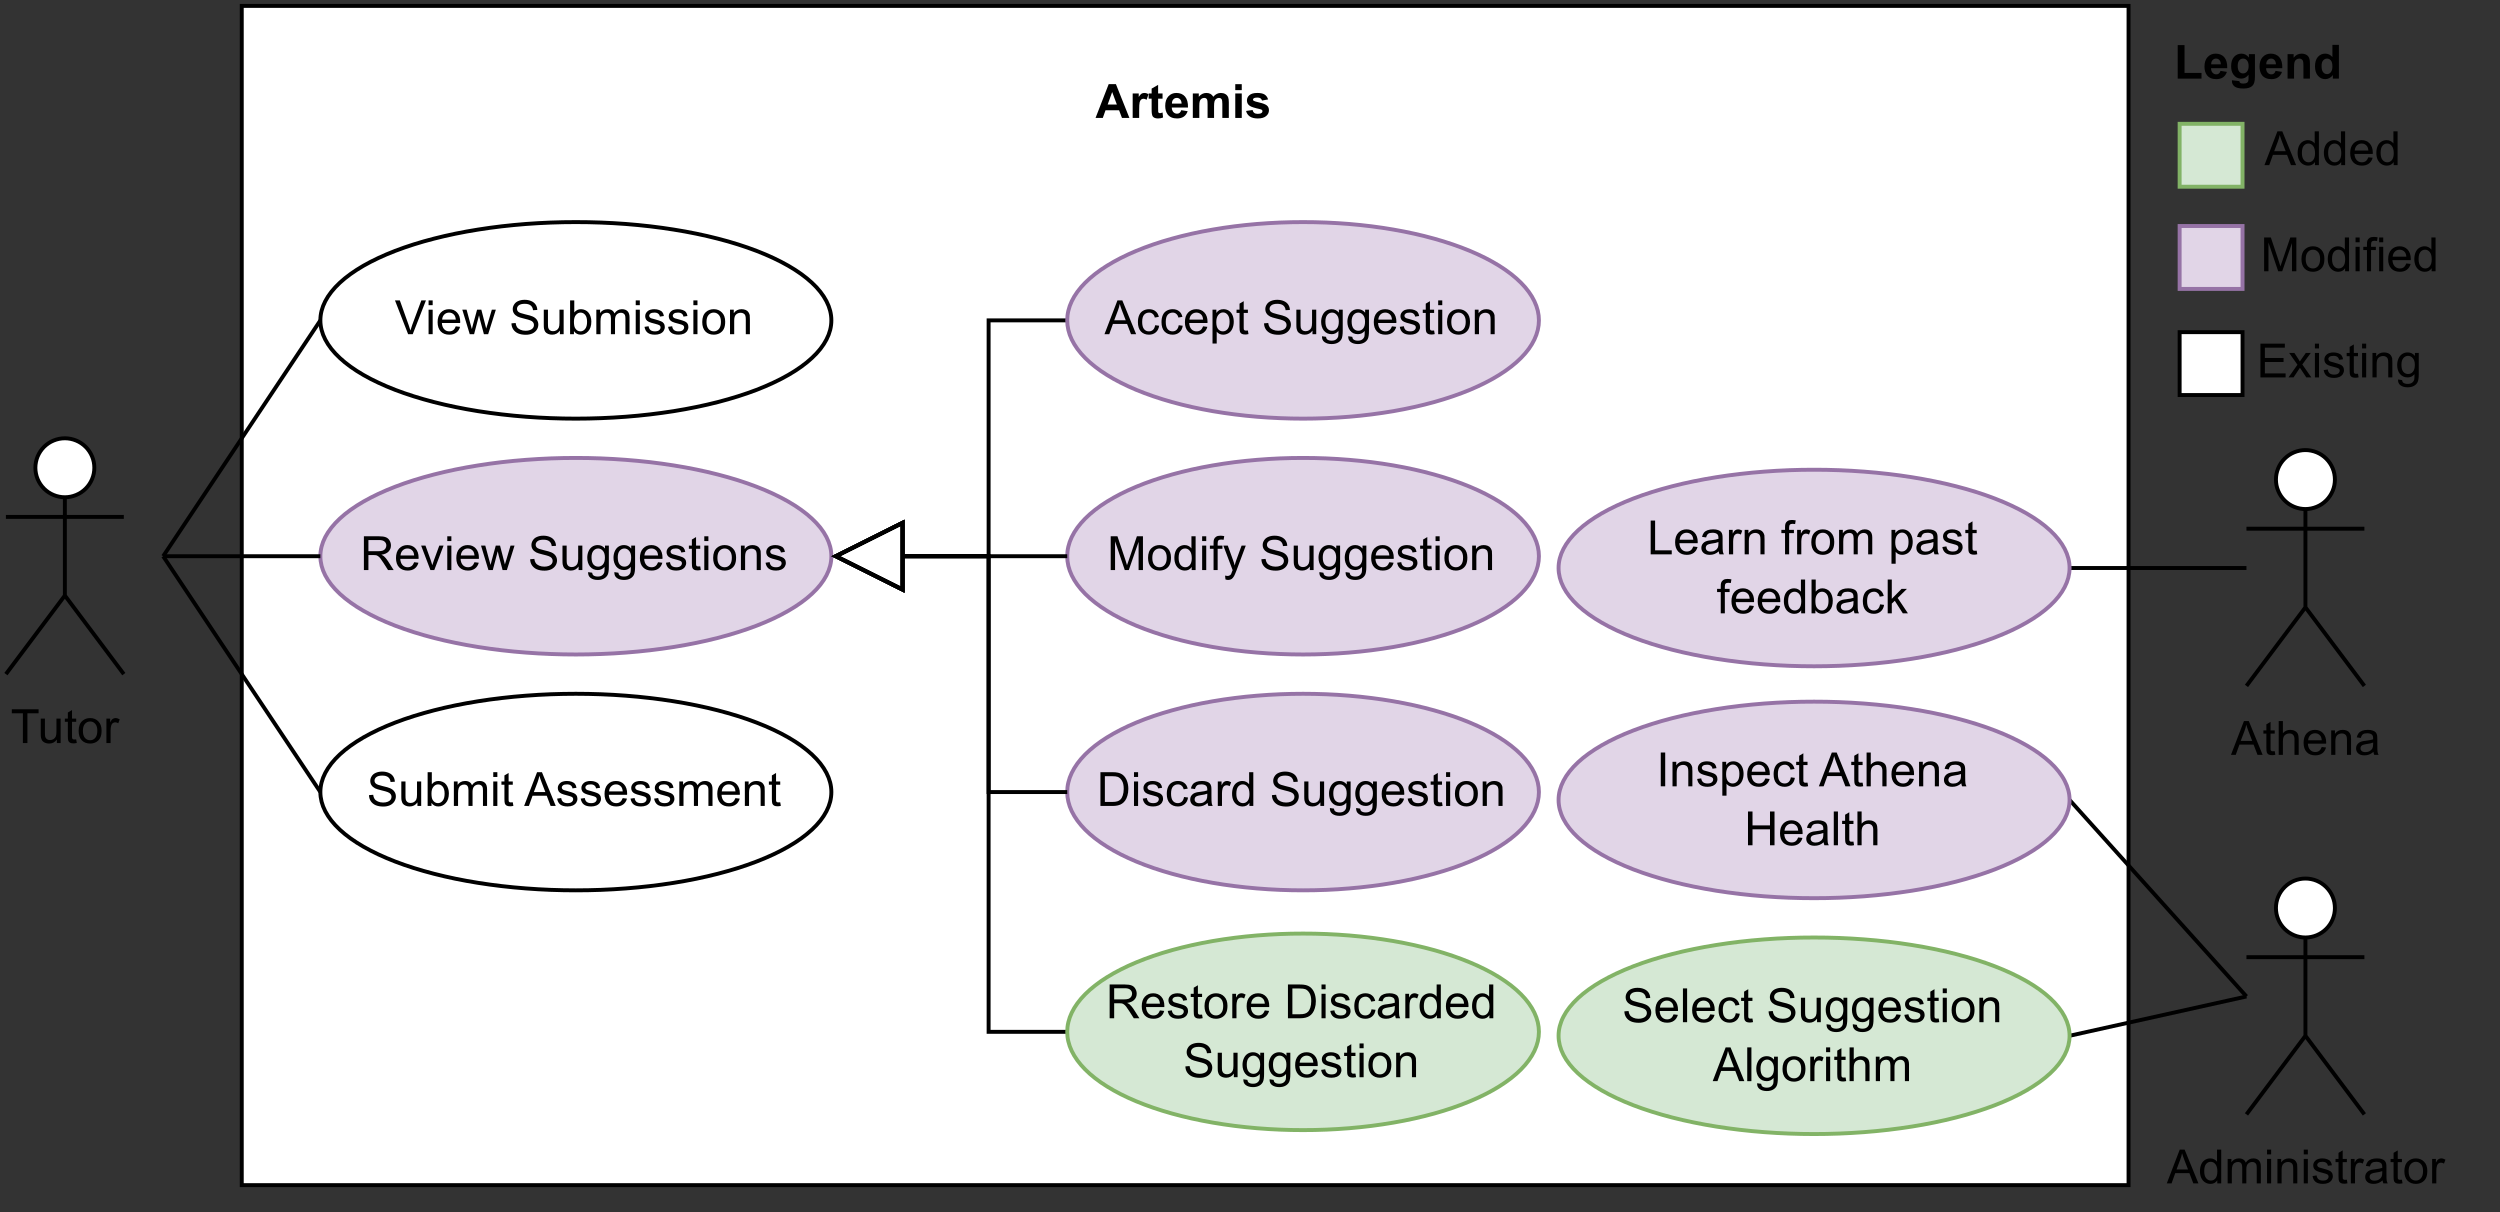 <?xml version="1.0" encoding="UTF-8"?>
<svg xmlns="http://www.w3.org/2000/svg" xmlns:xlink="http://www.w3.org/1999/xlink" width="457.92pt" height="222pt" viewBox="0 0 457.92 222" version="1.1">
<rect x="0" y="0" width="457.92" height="222" fill="#333333" stroke="none"/>
<defs>
<g>
<symbol overflow="visible" id="glyph0-0">
<path style="stroke:none;" d="M 1.078 0 L 1.078 -5.406 L 5.406 -5.406 L 5.406 0 Z M 1.219 -0.141 L 5.266 -0.141 L 5.266 -5.266 L 1.219 -5.266 Z M 1.219 -0.141 "/>
</symbol>
<symbol overflow="visible" id="glyph0-1">
<path style="stroke:none;" d="M 6.203 0 L 4.844 0 L 4.312 -1.406 L 1.828 -1.406 L 1.328 0 L 0 0 L 2.406 -6.188 L 3.734 -6.188 Z M 3.906 -2.453 L 3.047 -4.75 L 2.219 -2.453 Z M 3.906 -2.453 "/>
</symbol>
<symbol overflow="visible" id="glyph0-2">
<path style="stroke:none;" d="M 1.75 0 L 0.562 0 L 0.562 -4.484 L 1.672 -4.484 L 1.672 -3.844 C 1.859 -4.145 2.023 -4.344 2.172 -4.438 C 2.328 -4.531 2.5 -4.578 2.688 -4.578 C 2.957 -4.578 3.219 -4.504 3.469 -4.359 L 3.109 -3.328 C 2.91 -3.453 2.723 -3.516 2.547 -3.516 C 2.379 -3.516 2.238 -3.469 2.125 -3.375 C 2.008 -3.289 1.914 -3.129 1.844 -2.891 C 1.781 -2.648 1.75 -2.148 1.75 -1.391 Z M 1.75 0 "/>
</symbol>
<symbol overflow="visible" id="glyph0-3">
<path style="stroke:none;" d="M 2.672 -4.484 L 2.672 -3.531 L 1.859 -3.531 L 1.859 -1.734 C 1.859 -1.367 1.863 -1.156 1.875 -1.094 C 1.895 -1.031 1.93 -0.977 1.984 -0.938 C 2.047 -0.895 2.113 -0.875 2.188 -0.875 C 2.301 -0.875 2.461 -0.914 2.672 -1 L 2.766 -0.078 C 2.492 0.035 2.18 0.094 1.828 0.094 C 1.617 0.094 1.426 0.062 1.25 0 C 1.082 -0.07 0.957 -0.164 0.875 -0.281 C 0.801 -0.395 0.75 -0.551 0.719 -0.75 C 0.688 -0.883 0.672 -1.16 0.672 -1.578 L 0.672 -3.531 L 0.125 -3.531 L 0.125 -4.484 L 0.672 -4.484 L 0.672 -5.375 L 1.859 -6.062 L 1.859 -4.484 Z M 2.672 -4.484 "/>
</symbol>
<symbol overflow="visible" id="glyph0-4">
<path style="stroke:none;" d="M 3.219 -1.422 L 4.391 -1.234 C 4.242 -0.797 4.004 -0.461 3.672 -0.234 C 3.348 -0.016 2.941 0.094 2.453 0.094 C 1.672 0.094 1.094 -0.156 0.719 -0.656 C 0.426 -1.07 0.281 -1.586 0.281 -2.203 C 0.281 -2.953 0.473 -3.535 0.859 -3.953 C 1.242 -4.367 1.734 -4.578 2.328 -4.578 C 2.992 -4.578 3.52 -4.359 3.906 -3.922 C 4.289 -3.484 4.473 -2.812 4.453 -1.906 L 1.484 -1.906 C 1.492 -1.551 1.586 -1.273 1.766 -1.078 C 1.953 -0.879 2.18 -0.781 2.453 -0.781 C 2.641 -0.781 2.797 -0.832 2.922 -0.938 C 3.055 -1.039 3.156 -1.203 3.219 -1.422 Z M 3.281 -2.625 C 3.27 -2.969 3.18 -3.227 3.016 -3.406 C 2.848 -3.582 2.645 -3.672 2.406 -3.672 C 2.145 -3.672 1.93 -3.578 1.766 -3.391 C 1.586 -3.203 1.504 -2.945 1.516 -2.625 Z M 3.281 -2.625 "/>
</symbol>
<symbol overflow="visible" id="glyph0-5">
<path style="stroke:none;" d="M 0.531 -4.484 L 1.625 -4.484 L 1.625 -3.875 C 2.008 -4.344 2.473 -4.578 3.016 -4.578 C 3.305 -4.578 3.555 -4.52 3.766 -4.406 C 3.973 -4.289 4.145 -4.113 4.281 -3.875 C 4.477 -4.113 4.691 -4.289 4.922 -4.406 C 5.148 -4.52 5.395 -4.578 5.656 -4.578 C 5.977 -4.578 6.254 -4.508 6.484 -4.375 C 6.711 -4.25 6.883 -4.055 7 -3.797 C 7.082 -3.598 7.125 -3.285 7.125 -2.859 L 7.125 0 L 5.938 0 L 5.938 -2.562 C 5.938 -3.008 5.895 -3.297 5.812 -3.422 C 5.707 -3.586 5.539 -3.672 5.312 -3.672 C 5.145 -3.672 4.988 -3.617 4.844 -3.516 C 4.695 -3.422 4.586 -3.273 4.516 -3.078 C 4.453 -2.879 4.422 -2.57 4.422 -2.156 L 4.422 0 L 3.234 0 L 3.234 -2.453 C 3.234 -2.891 3.211 -3.172 3.172 -3.297 C 3.129 -3.422 3.062 -3.516 2.969 -3.578 C 2.883 -3.641 2.77 -3.672 2.625 -3.672 C 2.438 -3.672 2.27 -3.617 2.125 -3.516 C 1.977 -3.422 1.875 -3.281 1.812 -3.094 C 1.75 -2.914 1.719 -2.609 1.719 -2.172 L 1.719 0 L 0.531 0 Z M 0.531 -4.484 "/>
</symbol>
<symbol overflow="visible" id="glyph0-6">
<path style="stroke:none;" d="M 0.625 -5.094 L 0.625 -6.188 L 1.812 -6.188 L 1.812 -5.094 Z M 0.625 0 L 0.625 -4.484 L 1.812 -4.484 L 1.812 0 Z M 0.625 0 "/>
</symbol>
<symbol overflow="visible" id="glyph0-7">
<path style="stroke:none;" d="M 0.203 -1.281 L 1.391 -1.453 C 1.441 -1.223 1.547 -1.047 1.703 -0.922 C 1.859 -0.805 2.07 -0.75 2.344 -0.75 C 2.656 -0.75 2.891 -0.805 3.047 -0.922 C 3.148 -1.004 3.203 -1.109 3.203 -1.234 C 3.203 -1.328 3.172 -1.406 3.109 -1.469 C 3.055 -1.52 2.926 -1.57 2.719 -1.625 C 1.758 -1.832 1.156 -2.023 0.906 -2.203 C 0.539 -2.441 0.359 -2.773 0.359 -3.203 C 0.359 -3.586 0.508 -3.91 0.812 -4.172 C 1.125 -4.441 1.602 -4.578 2.25 -4.578 C 2.863 -4.578 3.316 -4.477 3.609 -4.281 C 3.91 -4.082 4.117 -3.785 4.234 -3.391 L 3.125 -3.188 C 3.07 -3.363 2.977 -3.5 2.844 -3.594 C 2.707 -3.688 2.52 -3.734 2.281 -3.734 C 1.969 -3.734 1.742 -3.688 1.609 -3.594 C 1.516 -3.531 1.469 -3.453 1.469 -3.359 C 1.469 -3.273 1.508 -3.203 1.594 -3.141 C 1.695 -3.066 2.062 -2.957 2.688 -2.812 C 3.32 -2.664 3.766 -2.488 4.016 -2.281 C 4.266 -2.07 4.391 -1.781 4.391 -1.406 C 4.391 -0.988 4.219 -0.633 3.875 -0.344 C 3.531 -0.051 3.02 0.094 2.344 0.094 C 1.738 0.094 1.254 -0.023 0.891 -0.266 C 0.535 -0.516 0.305 -0.852 0.203 -1.281 Z M 0.203 -1.281 "/>
</symbol>
<symbol overflow="visible" id="glyph0-8">
<path style="stroke:none;" d="M 0.656 0 L 0.656 -6.141 L 1.906 -6.141 L 1.906 -1.047 L 5.016 -1.047 L 5.016 0 Z M 0.656 0 "/>
</symbol>
<symbol overflow="visible" id="glyph0-9">
<path style="stroke:none;" d="M 0.516 0.297 L 1.859 0.453 C 1.891 0.617 1.941 0.727 2.016 0.781 C 2.129 0.863 2.305 0.906 2.547 0.906 C 2.859 0.906 3.094 0.859 3.25 0.766 C 3.352 0.703 3.43 0.602 3.484 0.469 C 3.523 0.375 3.547 0.191 3.547 -0.078 L 3.547 -0.719 C 3.191 -0.238 2.742 0 2.203 0 C 1.598 0 1.117 -0.254 0.766 -0.766 C 0.492 -1.16 0.359 -1.66 0.359 -2.266 C 0.359 -3.016 0.535 -3.586 0.891 -3.984 C 1.254 -4.379 1.707 -4.578 2.25 -4.578 C 2.801 -4.578 3.254 -4.336 3.609 -3.859 L 3.609 -4.484 L 4.719 -4.484 L 4.719 -0.453 C 4.719 0.066 4.676 0.457 4.594 0.719 C 4.508 0.988 4.383 1.195 4.219 1.344 C 4.062 1.488 3.852 1.602 3.594 1.688 C 3.332 1.77 3 1.812 2.594 1.812 C 1.832 1.812 1.289 1.68 0.969 1.422 C 0.656 1.16 0.5 0.832 0.5 0.438 C 0.5 0.395 0.504 0.348 0.516 0.297 Z M 1.562 -2.328 C 1.562 -1.859 1.656 -1.508 1.844 -1.281 C 2.031 -1.062 2.258 -0.953 2.531 -0.953 C 2.82 -0.953 3.066 -1.066 3.266 -1.297 C 3.461 -1.523 3.562 -1.859 3.562 -2.297 C 3.562 -2.766 3.461 -3.109 3.266 -3.328 C 3.078 -3.555 2.836 -3.672 2.547 -3.672 C 2.266 -3.672 2.031 -3.562 1.844 -3.344 C 1.656 -3.125 1.562 -2.785 1.562 -2.328 Z M 1.562 -2.328 "/>
</symbol>
<symbol overflow="visible" id="glyph0-10">
<path style="stroke:none;" d="M 4.703 0 L 3.516 0 L 3.516 -2.281 C 3.516 -2.77 3.488 -3.082 3.438 -3.219 C 3.383 -3.363 3.301 -3.473 3.188 -3.547 C 3.07 -3.629 2.938 -3.672 2.781 -3.672 C 2.57 -3.672 2.383 -3.613 2.219 -3.5 C 2.062 -3.395 1.953 -3.25 1.891 -3.062 C 1.828 -2.875 1.797 -2.531 1.797 -2.031 L 1.797 0 L 0.609 0 L 0.609 -4.484 L 1.719 -4.484 L 1.719 -3.828 C 2.102 -4.328 2.594 -4.578 3.188 -4.578 C 3.445 -4.578 3.688 -4.531 3.906 -4.438 C 4.125 -4.344 4.285 -4.223 4.391 -4.078 C 4.504 -3.93 4.582 -3.766 4.625 -3.578 C 4.676 -3.391 4.703 -3.125 4.703 -2.781 Z M 4.703 0 "/>
</symbol>
<symbol overflow="visible" id="glyph0-11">
<path style="stroke:none;" d="M 4.734 0 L 3.625 0 L 3.625 -0.656 C 3.445 -0.406 3.234 -0.219 2.984 -0.094 C 2.734 0.031 2.484 0.094 2.234 0.094 C 1.711 0.094 1.27 -0.109 0.906 -0.516 C 0.539 -0.93 0.359 -1.508 0.359 -2.25 C 0.359 -3.008 0.535 -3.586 0.891 -3.984 C 1.242 -4.379 1.695 -4.578 2.25 -4.578 C 2.75 -4.578 3.18 -4.367 3.547 -3.953 L 3.547 -6.188 L 4.734 -6.188 Z M 1.562 -2.344 C 1.562 -1.863 1.629 -1.516 1.766 -1.297 C 1.953 -0.984 2.219 -0.828 2.562 -0.828 C 2.832 -0.828 3.062 -0.941 3.25 -1.172 C 3.445 -1.41 3.547 -1.758 3.547 -2.219 C 3.547 -2.738 3.453 -3.109 3.266 -3.328 C 3.078 -3.555 2.844 -3.672 2.562 -3.672 C 2.281 -3.672 2.039 -3.555 1.844 -3.328 C 1.656 -3.109 1.562 -2.781 1.562 -2.344 Z M 1.562 -2.344 "/>
</symbol>
<symbol overflow="visible" id="glyph1-0">
<path style="stroke:none;" d="M 1.078 0 L 1.078 -5.406 L 5.406 -5.406 L 5.406 0 Z M 1.219 -0.141 L 5.266 -0.141 L 5.266 -5.266 L 1.219 -5.266 Z M 1.219 -0.141 "/>
</symbol>
<symbol overflow="visible" id="glyph1-1">
<path style="stroke:none;" d="M 2.234 0 L 2.234 -5.453 L 0.203 -5.453 L 0.203 -6.188 L 5.109 -6.188 L 5.109 -5.453 L 3.062 -5.453 L 3.062 0 Z M 2.234 0 "/>
</symbol>
<symbol overflow="visible" id="glyph1-2">
<path style="stroke:none;" d="M 3.5 0 L 3.5 -0.656 C 3.156 -0.156 2.68 0.094 2.078 0.094 C 1.816 0.094 1.57 0.047 1.344 -0.047 C 1.113 -0.148 0.941 -0.273 0.828 -0.422 C 0.723 -0.578 0.645 -0.77 0.594 -1 C 0.562 -1.145 0.547 -1.379 0.547 -1.703 L 0.547 -4.484 L 1.312 -4.484 L 1.312 -2 C 1.312 -1.602 1.328 -1.332 1.359 -1.188 C 1.41 -0.988 1.508 -0.832 1.656 -0.719 C 1.812 -0.602 2.004 -0.547 2.234 -0.547 C 2.461 -0.547 2.676 -0.602 2.875 -0.719 C 3.07 -0.844 3.211 -1.004 3.297 -1.203 C 3.379 -1.398 3.422 -1.691 3.422 -2.078 L 3.422 -4.484 L 4.188 -4.484 L 4.188 0 Z M 3.5 0 "/>
</symbol>
<symbol overflow="visible" id="glyph1-3">
<path style="stroke:none;" d="M 2.234 -0.672 L 2.344 -0.016 C 2.125 0.035 1.93 0.062 1.766 0.062 C 1.484 0.062 1.266 0.02 1.109 -0.062 C 0.961 -0.156 0.859 -0.27 0.797 -0.406 C 0.734 -0.551 0.703 -0.852 0.703 -1.312 L 0.703 -3.891 L 0.156 -3.891 L 0.156 -4.484 L 0.703 -4.484 L 0.703 -5.594 L 1.469 -6.047 L 1.469 -4.484 L 2.234 -4.484 L 2.234 -3.891 L 1.469 -3.891 L 1.469 -1.266 C 1.469 -1.047 1.477 -0.906 1.5 -0.844 C 1.531 -0.789 1.57 -0.742 1.625 -0.703 C 1.688 -0.672 1.773 -0.656 1.891 -0.656 C 1.973 -0.656 2.086 -0.66 2.234 -0.672 Z M 2.234 -0.672 "/>
</symbol>
<symbol overflow="visible" id="glyph1-4">
<path style="stroke:none;" d="M 0.281 -2.234 C 0.281 -3.066 0.516 -3.68 0.984 -4.078 C 1.367 -4.41 1.836 -4.578 2.391 -4.578 C 3.004 -4.578 3.504 -4.375 3.891 -3.969 C 4.285 -3.57 4.484 -3.016 4.484 -2.297 C 4.484 -1.723 4.395 -1.27 4.219 -0.938 C 4.051 -0.613 3.801 -0.359 3.469 -0.172 C 3.133 0.004 2.773 0.094 2.391 0.094 C 1.766 0.094 1.254 -0.102 0.859 -0.5 C 0.473 -0.906 0.281 -1.484 0.281 -2.234 Z M 1.062 -2.234 C 1.062 -1.66 1.188 -1.227 1.438 -0.938 C 1.688 -0.656 2.004 -0.516 2.391 -0.516 C 2.766 -0.516 3.078 -0.66 3.328 -0.953 C 3.578 -1.242 3.703 -1.68 3.703 -2.266 C 3.703 -2.816 3.578 -3.234 3.328 -3.516 C 3.078 -3.805 2.766 -3.953 2.391 -3.953 C 2.004 -3.953 1.688 -3.805 1.438 -3.516 C 1.188 -3.234 1.062 -2.805 1.062 -2.234 Z M 1.062 -2.234 "/>
</symbol>
<symbol overflow="visible" id="glyph1-5">
<path style="stroke:none;" d="M 0.562 0 L 0.562 -4.484 L 1.25 -4.484 L 1.25 -3.797 C 1.414 -4.117 1.57 -4.328 1.719 -4.422 C 1.875 -4.523 2.039 -4.578 2.219 -4.578 C 2.469 -4.578 2.727 -4.5 3 -4.344 L 2.734 -3.625 C 2.547 -3.738 2.359 -3.797 2.172 -3.797 C 2.004 -3.797 1.852 -3.742 1.719 -3.641 C 1.594 -3.547 1.504 -3.41 1.453 -3.234 C 1.367 -2.961 1.328 -2.664 1.328 -2.344 L 1.328 0 Z M 0.562 0 "/>
</symbol>
<symbol overflow="visible" id="glyph1-6">
<path style="stroke:none;" d="M 2.438 0 L 0.031 -6.188 L 0.922 -6.188 L 2.531 -1.688 C 2.656 -1.332 2.766 -0.992 2.859 -0.672 C 2.953 -1.016 3.062 -1.352 3.188 -1.688 L 4.859 -6.188 L 5.703 -6.188 L 3.281 0 Z M 2.438 0 "/>
</symbol>
<symbol overflow="visible" id="glyph1-7">
<path style="stroke:none;" d="M 0.578 -5.312 L 0.578 -6.188 L 1.328 -6.188 L 1.328 -5.312 Z M 0.578 0 L 0.578 -4.484 L 1.328 -4.484 L 1.328 0 Z M 0.578 0 "/>
</symbol>
<symbol overflow="visible" id="glyph1-8">
<path style="stroke:none;" d="M 3.641 -1.438 L 4.422 -1.344 C 4.297 -0.883 4.066 -0.531 3.734 -0.281 C 3.398 -0.031 2.973 0.094 2.453 0.094 C 1.797 0.094 1.273 -0.102 0.891 -0.5 C 0.504 -0.906 0.312 -1.473 0.312 -2.203 C 0.312 -2.953 0.504 -3.535 0.891 -3.953 C 1.285 -4.367 1.789 -4.578 2.406 -4.578 C 3.008 -4.578 3.5 -4.375 3.875 -3.969 C 4.258 -3.562 4.453 -2.988 4.453 -2.25 C 4.453 -2.207 4.445 -2.141 4.438 -2.047 L 1.094 -2.047 C 1.125 -1.555 1.266 -1.176 1.516 -0.906 C 1.766 -0.645 2.078 -0.516 2.453 -0.516 C 2.734 -0.516 2.973 -0.586 3.172 -0.734 C 3.367 -0.891 3.523 -1.125 3.641 -1.438 Z M 1.141 -2.672 L 3.641 -2.672 C 3.609 -3.047 3.516 -3.328 3.359 -3.516 C 3.117 -3.805 2.805 -3.953 2.422 -3.953 C 2.066 -3.953 1.77 -3.832 1.531 -3.594 C 1.301 -3.363 1.172 -3.055 1.141 -2.672 Z M 1.141 -2.672 "/>
</symbol>
<symbol overflow="visible" id="glyph1-9">
<path style="stroke:none;" d="M 1.391 0 L 0.031 -4.484 L 0.812 -4.484 L 1.516 -1.891 L 1.781 -0.938 C 1.801 -0.977 1.879 -1.285 2.016 -1.859 L 2.734 -4.484 L 3.516 -4.484 L 4.188 -1.875 L 4.406 -1.031 L 4.672 -1.891 L 5.438 -4.484 L 6.172 -4.484 L 4.766 0 L 3.984 0 L 3.266 -2.688 L 3.094 -3.453 L 2.188 0 Z M 1.391 0 "/>
</symbol>
<symbol overflow="visible" id="glyph1-10">
<path style="stroke:none;" d=""/>
</symbol>
<symbol overflow="visible" id="glyph1-11">
<path style="stroke:none;" d="M 0.391 -1.984 L 1.156 -2.047 C 1.195 -1.742 1.281 -1.492 1.406 -1.297 C 1.539 -1.098 1.75 -0.938 2.031 -0.812 C 2.312 -0.688 2.629 -0.625 2.984 -0.625 C 3.297 -0.625 3.57 -0.672 3.812 -0.766 C 4.051 -0.859 4.227 -0.984 4.344 -1.141 C 4.457 -1.305 4.516 -1.484 4.516 -1.672 C 4.516 -1.867 4.457 -2.039 4.344 -2.188 C 4.238 -2.332 4.055 -2.453 3.797 -2.547 C 3.629 -2.617 3.258 -2.723 2.688 -2.859 C 2.125 -2.992 1.727 -3.117 1.5 -3.234 C 1.207 -3.391 0.988 -3.582 0.844 -3.812 C 0.695 -4.039 0.625 -4.301 0.625 -4.594 C 0.625 -4.895 0.711 -5.18 0.891 -5.453 C 1.066 -5.734 1.32 -5.941 1.656 -6.078 C 2 -6.223 2.379 -6.297 2.797 -6.297 C 3.254 -6.297 3.66 -6.219 4.016 -6.062 C 4.367 -5.914 4.641 -5.695 4.828 -5.406 C 5.016 -5.125 5.113 -4.801 5.125 -4.438 L 4.344 -4.391 C 4.301 -4.773 4.156 -5.066 3.906 -5.266 C 3.664 -5.461 3.305 -5.562 2.828 -5.562 C 2.336 -5.562 1.977 -5.473 1.75 -5.297 C 1.52 -5.117 1.406 -4.898 1.406 -4.641 C 1.406 -4.422 1.488 -4.238 1.656 -4.094 C 1.812 -3.945 2.223 -3.797 2.891 -3.641 C 3.555 -3.492 4.008 -3.363 4.25 -3.25 C 4.613 -3.094 4.879 -2.883 5.047 -2.625 C 5.223 -2.375 5.312 -2.082 5.312 -1.75 C 5.312 -1.414 5.219 -1.102 5.031 -0.812 C 4.844 -0.52 4.57 -0.289 4.219 -0.125 C 3.863 0.031 3.469 0.109 3.031 0.109 C 2.469 0.109 1.992 0.023 1.609 -0.141 C 1.234 -0.305 0.938 -0.551 0.719 -0.875 C 0.508 -1.195 0.398 -1.566 0.391 -1.984 Z M 0.391 -1.984 "/>
</symbol>
<symbol overflow="visible" id="glyph1-12">
<path style="stroke:none;" d="M 1.266 0 L 0.562 0 L 0.562 -6.188 L 1.328 -6.188 L 1.328 -3.984 C 1.648 -4.379 2.055 -4.578 2.547 -4.578 C 2.828 -4.578 3.086 -4.52 3.328 -4.406 C 3.578 -4.301 3.781 -4.145 3.938 -3.938 C 4.102 -3.738 4.227 -3.5 4.312 -3.219 C 4.406 -2.938 4.453 -2.633 4.453 -2.312 C 4.453 -1.539 4.258 -0.945 3.875 -0.531 C 3.5 -0.113 3.047 0.094 2.516 0.094 C 1.984 0.094 1.566 -0.125 1.266 -0.562 Z M 1.266 -2.281 C 1.266 -1.738 1.336 -1.348 1.484 -1.109 C 1.723 -0.711 2.047 -0.516 2.453 -0.516 C 2.785 -0.516 3.07 -0.66 3.312 -0.953 C 3.551 -1.242 3.672 -1.676 3.672 -2.25 C 3.672 -2.832 3.555 -3.258 3.328 -3.531 C 3.098 -3.812 2.816 -3.953 2.484 -3.953 C 2.148 -3.953 1.863 -3.805 1.625 -3.516 C 1.383 -3.234 1.266 -2.82 1.266 -2.281 Z M 1.266 -2.281 "/>
</symbol>
<symbol overflow="visible" id="glyph1-13">
<path style="stroke:none;" d="M 0.562 0 L 0.562 -4.484 L 1.25 -4.484 L 1.25 -3.859 C 1.383 -4.078 1.566 -4.25 1.797 -4.375 C 2.035 -4.508 2.305 -4.578 2.609 -4.578 C 2.941 -4.578 3.211 -4.508 3.422 -4.375 C 3.641 -4.238 3.789 -4.047 3.875 -3.797 C 4.227 -4.316 4.688 -4.578 5.25 -4.578 C 5.695 -4.578 6.039 -4.453 6.281 -4.203 C 6.52 -3.961 6.641 -3.586 6.641 -3.078 L 6.641 0 L 5.891 0 L 5.891 -2.828 C 5.891 -3.129 5.863 -3.344 5.812 -3.469 C 5.758 -3.602 5.664 -3.711 5.531 -3.797 C 5.406 -3.879 5.258 -3.922 5.094 -3.922 C 4.77 -3.922 4.504 -3.816 4.297 -3.609 C 4.086 -3.398 3.984 -3.066 3.984 -2.609 L 3.984 0 L 3.234 0 L 3.234 -2.906 C 3.234 -3.25 3.172 -3.504 3.047 -3.672 C 2.922 -3.836 2.719 -3.922 2.438 -3.922 C 2.227 -3.922 2.031 -3.863 1.844 -3.75 C 1.664 -3.645 1.535 -3.484 1.453 -3.266 C 1.367 -3.047 1.328 -2.734 1.328 -2.328 L 1.328 0 Z M 0.562 0 "/>
</symbol>
<symbol overflow="visible" id="glyph1-14">
<path style="stroke:none;" d="M 0.266 -1.344 L 1.016 -1.453 C 1.055 -1.148 1.172 -0.914 1.359 -0.75 C 1.555 -0.594 1.828 -0.516 2.172 -0.516 C 2.523 -0.516 2.785 -0.586 2.953 -0.734 C 3.117 -0.879 3.203 -1.047 3.203 -1.234 C 3.203 -1.41 3.129 -1.547 2.984 -1.641 C 2.879 -1.711 2.617 -1.801 2.203 -1.906 C 1.648 -2.039 1.266 -2.16 1.047 -2.266 C 0.828 -2.367 0.66 -2.508 0.547 -2.688 C 0.441 -2.875 0.391 -3.078 0.391 -3.297 C 0.391 -3.492 0.438 -3.676 0.531 -3.844 C 0.625 -4.008 0.75 -4.148 0.906 -4.266 C 1.02 -4.359 1.176 -4.43 1.375 -4.484 C 1.582 -4.547 1.805 -4.578 2.047 -4.578 C 2.391 -4.578 2.691 -4.523 2.953 -4.422 C 3.223 -4.328 3.422 -4.191 3.547 -4.016 C 3.68 -3.848 3.77 -3.617 3.812 -3.328 L 3.078 -3.219 C 3.047 -3.445 2.945 -3.625 2.781 -3.75 C 2.625 -3.883 2.395 -3.953 2.094 -3.953 C 1.75 -3.953 1.5 -3.895 1.344 -3.781 C 1.195 -3.664 1.125 -3.531 1.125 -3.375 C 1.125 -3.281 1.156 -3.191 1.219 -3.109 C 1.281 -3.023 1.379 -2.957 1.516 -2.906 C 1.586 -2.883 1.812 -2.82 2.188 -2.719 C 2.719 -2.57 3.086 -2.453 3.297 -2.359 C 3.516 -2.273 3.68 -2.145 3.797 -1.969 C 3.922 -1.789 3.984 -1.57 3.984 -1.312 C 3.984 -1.062 3.91 -0.82 3.766 -0.594 C 3.617 -0.375 3.406 -0.203 3.125 -0.078 C 2.844 0.035 2.531 0.094 2.188 0.094 C 1.602 0.094 1.156 -0.023 0.844 -0.266 C 0.539 -0.504 0.348 -0.863 0.266 -1.344 Z M 0.266 -1.344 "/>
</symbol>
<symbol overflow="visible" id="glyph1-15">
<path style="stroke:none;" d="M 0.562 0 L 0.562 -4.484 L 1.25 -4.484 L 1.25 -3.844 C 1.582 -4.332 2.055 -4.578 2.672 -4.578 C 2.941 -4.578 3.191 -4.531 3.422 -4.438 C 3.648 -4.344 3.816 -4.211 3.922 -4.047 C 4.035 -3.891 4.117 -3.707 4.172 -3.5 C 4.191 -3.352 4.203 -3.102 4.203 -2.75 L 4.203 0 L 3.453 0 L 3.453 -2.719 C 3.453 -3.031 3.422 -3.266 3.359 -3.422 C 3.305 -3.578 3.203 -3.695 3.047 -3.781 C 2.898 -3.875 2.723 -3.922 2.516 -3.922 C 2.191 -3.922 1.91 -3.816 1.672 -3.609 C 1.441 -3.41 1.328 -3.023 1.328 -2.453 L 1.328 0 Z M 0.562 0 "/>
</symbol>
<symbol overflow="visible" id="glyph1-16">
<path style="stroke:none;" d="M 0.672 0 L 0.672 -6.188 L 3.422 -6.188 C 3.973 -6.188 4.391 -6.129 4.672 -6.016 C 4.961 -5.91 5.191 -5.719 5.359 -5.438 C 5.535 -5.156 5.625 -4.844 5.625 -4.5 C 5.625 -4.062 5.477 -3.691 5.188 -3.391 C 4.906 -3.086 4.469 -2.895 3.875 -2.812 C 4.094 -2.707 4.258 -2.602 4.375 -2.5 C 4.613 -2.281 4.836 -2.008 5.047 -1.688 L 6.125 0 L 5.094 0 L 4.281 -1.281 C 4.039 -1.656 3.844 -1.941 3.688 -2.141 C 3.531 -2.336 3.391 -2.473 3.266 -2.547 C 3.148 -2.629 3.031 -2.688 2.906 -2.719 C 2.812 -2.738 2.66 -2.75 2.453 -2.75 L 1.5 -2.75 L 1.5 0 Z M 1.5 -3.453 L 3.25 -3.453 C 3.625 -3.453 3.914 -3.488 4.125 -3.562 C 4.344 -3.645 4.504 -3.77 4.609 -3.938 C 4.723 -4.113 4.781 -4.301 4.781 -4.5 C 4.781 -4.789 4.672 -5.031 4.453 -5.219 C 4.242 -5.406 3.91 -5.5 3.453 -5.5 L 1.5 -5.5 Z M 1.5 -3.453 "/>
</symbol>
<symbol overflow="visible" id="glyph1-17">
<path style="stroke:none;" d="M 1.812 0 L 0.109 -4.484 L 0.906 -4.484 L 1.875 -1.797 C 1.977 -1.504 2.07 -1.203 2.156 -0.891 C 2.227 -1.129 2.32 -1.414 2.438 -1.75 L 3.438 -4.484 L 4.219 -4.484 L 2.516 0 Z M 1.812 0 "/>
</symbol>
<symbol overflow="visible" id="glyph1-18">
<path style="stroke:none;" d="M 0.438 0.375 L 1.172 0.484 C 1.203 0.711 1.285 0.879 1.422 0.984 C 1.609 1.117 1.867 1.188 2.203 1.188 C 2.547 1.188 2.812 1.113 3 0.969 C 3.195 0.832 3.332 0.641 3.406 0.391 C 3.438 0.234 3.453 -0.094 3.453 -0.594 C 3.117 -0.195 2.707 0 2.219 0 C 1.602 0 1.125 -0.219 0.781 -0.656 C 0.445 -1.102 0.281 -1.641 0.281 -2.266 C 0.281 -2.691 0.359 -3.082 0.516 -3.438 C 0.672 -3.801 0.895 -4.082 1.188 -4.281 C 1.477 -4.477 1.82 -4.578 2.219 -4.578 C 2.75 -4.578 3.188 -4.363 3.531 -3.938 L 3.531 -4.484 L 4.234 -4.484 L 4.234 -0.609 C 4.234 0.086 4.16 0.582 4.016 0.875 C 3.867 1.164 3.641 1.395 3.328 1.562 C 3.023 1.727 2.648 1.812 2.203 1.812 C 1.672 1.812 1.238 1.691 0.906 1.453 C 0.57 1.211 0.414 0.852 0.438 0.375 Z M 1.062 -2.328 C 1.062 -1.734 1.176 -1.301 1.406 -1.031 C 1.645 -0.758 1.938 -0.625 2.281 -0.625 C 2.633 -0.625 2.926 -0.758 3.156 -1.031 C 3.395 -1.301 3.516 -1.723 3.516 -2.297 C 3.516 -2.848 3.391 -3.258 3.141 -3.531 C 2.898 -3.812 2.613 -3.953 2.281 -3.953 C 1.938 -3.953 1.645 -3.812 1.406 -3.531 C 1.176 -3.258 1.062 -2.859 1.062 -2.328 Z M 1.062 -2.328 "/>
</symbol>
<symbol overflow="visible" id="glyph1-19">
<path style="stroke:none;" d="M -0.016 0 L 2.359 -6.188 L 3.25 -6.188 L 5.781 0 L 4.844 0 L 4.125 -1.875 L 1.531 -1.875 L 0.859 0 Z M 1.766 -2.547 L 3.875 -2.547 L 3.219 -4.25 C 3.02 -4.77 2.875 -5.195 2.781 -5.531 C 2.707 -5.133 2.598 -4.742 2.453 -4.359 Z M 1.766 -2.547 "/>
</symbol>
<symbol overflow="visible" id="glyph1-20">
<path style="stroke:none;" d="M 0.562 0 L 0.562 -6.188 L 1.328 -6.188 L 1.328 -3.969 C 1.68 -4.375 2.129 -4.578 2.672 -4.578 C 3.004 -4.578 3.289 -4.508 3.531 -4.375 C 3.781 -4.25 3.957 -4.07 4.062 -3.844 C 4.164 -3.613 4.219 -3.281 4.219 -2.844 L 4.219 0 L 3.453 0 L 3.453 -2.844 C 3.453 -3.219 3.367 -3.488 3.203 -3.656 C 3.047 -3.832 2.816 -3.922 2.516 -3.922 C 2.285 -3.922 2.07 -3.863 1.875 -3.75 C 1.676 -3.633 1.535 -3.477 1.453 -3.281 C 1.367 -3.082 1.328 -2.805 1.328 -2.453 L 1.328 0 Z M 0.562 0 "/>
</symbol>
<symbol overflow="visible" id="glyph1-21">
<path style="stroke:none;" d="M 3.5 -0.547 C 3.219 -0.305 2.945 -0.141 2.688 -0.047 C 2.426 0.047 2.145 0.094 1.844 0.094 C 1.352 0.094 0.973 -0.023 0.703 -0.266 C 0.441 -0.504 0.312 -0.812 0.312 -1.188 C 0.312 -1.406 0.359 -1.602 0.453 -1.781 C 0.555 -1.957 0.688 -2.102 0.844 -2.219 C 1.008 -2.332 1.195 -2.414 1.406 -2.469 C 1.551 -2.508 1.773 -2.547 2.078 -2.578 C 2.691 -2.648 3.145 -2.738 3.438 -2.844 C 3.438 -2.945 3.438 -3.016 3.438 -3.047 C 3.438 -3.348 3.363 -3.566 3.219 -3.703 C 3.02 -3.867 2.734 -3.953 2.359 -3.953 C 1.992 -3.953 1.727 -3.891 1.562 -3.766 C 1.395 -3.641 1.27 -3.414 1.188 -3.094 L 0.438 -3.203 C 0.508 -3.516 0.625 -3.77 0.781 -3.969 C 0.938 -4.164 1.16 -4.316 1.453 -4.422 C 1.742 -4.523 2.082 -4.578 2.469 -4.578 C 2.844 -4.578 3.148 -4.531 3.391 -4.438 C 3.629 -4.352 3.805 -4.242 3.922 -4.109 C 4.035 -3.973 4.113 -3.801 4.156 -3.594 C 4.188 -3.457 4.203 -3.223 4.203 -2.891 L 4.203 -1.875 C 4.203 -1.164 4.219 -0.719 4.25 -0.531 C 4.281 -0.344 4.344 -0.164 4.438 0 L 3.641 0 C 3.566 -0.156 3.52 -0.336 3.5 -0.547 Z M 3.438 -2.25 C 3.156 -2.133 2.738 -2.039 2.188 -1.969 C 1.875 -1.914 1.648 -1.859 1.516 -1.797 C 1.391 -1.742 1.289 -1.664 1.219 -1.562 C 1.156 -1.457 1.125 -1.336 1.125 -1.203 C 1.125 -1.004 1.195 -0.836 1.344 -0.703 C 1.5 -0.566 1.727 -0.5 2.031 -0.5 C 2.32 -0.5 2.578 -0.562 2.797 -0.688 C 3.023 -0.812 3.195 -0.984 3.312 -1.203 C 3.395 -1.379 3.438 -1.633 3.438 -1.969 Z M 3.438 -2.25 "/>
</symbol>
<symbol overflow="visible" id="glyph1-22">
<path style="stroke:none;" d="M 0.641 0 L 0.641 -6.188 L 1.453 -6.188 L 1.453 -0.734 L 4.5 -0.734 L 4.5 0 Z M 0.641 0 "/>
</symbol>
<symbol overflow="visible" id="glyph1-23">
<path style="stroke:none;" d="M 0.75 0 L 0.75 -3.891 L 0.078 -3.891 L 0.078 -4.484 L 0.75 -4.484 L 0.75 -4.953 C 0.75 -5.254 0.773 -5.477 0.828 -5.625 C 0.898 -5.82 1.031 -5.984 1.219 -6.109 C 1.406 -6.234 1.66 -6.297 1.984 -6.297 C 2.203 -6.297 2.441 -6.27 2.703 -6.219 L 2.594 -5.547 C 2.426 -5.578 2.273 -5.594 2.141 -5.594 C 1.91 -5.594 1.742 -5.539 1.641 -5.438 C 1.547 -5.344 1.5 -5.16 1.5 -4.891 L 1.5 -4.484 L 2.375 -4.484 L 2.375 -3.891 L 1.5 -3.891 L 1.5 0 Z M 0.75 0 "/>
</symbol>
<symbol overflow="visible" id="glyph1-24">
<path style="stroke:none;" d="M 0.562 1.719 L 0.562 -4.484 L 1.266 -4.484 L 1.266 -3.891 C 1.422 -4.117 1.602 -4.289 1.812 -4.406 C 2.02 -4.52 2.27 -4.578 2.562 -4.578 C 2.945 -4.578 3.285 -4.477 3.578 -4.281 C 3.867 -4.082 4.086 -3.805 4.234 -3.453 C 4.379 -3.098 4.453 -2.707 4.453 -2.281 C 4.453 -1.82 4.367 -1.406 4.203 -1.031 C 4.047 -0.664 3.812 -0.383 3.5 -0.188 C 3.188 0 2.852 0.094 2.5 0.094 C 2.25 0.094 2.02 0.039 1.812 -0.062 C 1.613 -0.164 1.453 -0.301 1.328 -0.469 L 1.328 1.719 Z M 1.25 -2.219 C 1.25 -1.633 1.363 -1.203 1.594 -0.922 C 1.832 -0.648 2.117 -0.516 2.453 -0.516 C 2.797 -0.516 3.086 -0.656 3.328 -0.938 C 3.566 -1.227 3.688 -1.676 3.688 -2.281 C 3.688 -2.852 3.566 -3.281 3.328 -3.562 C 3.098 -3.844 2.816 -3.984 2.484 -3.984 C 2.16 -3.984 1.875 -3.832 1.625 -3.531 C 1.375 -3.227 1.25 -2.789 1.25 -2.219 Z M 1.25 -2.219 "/>
</symbol>
<symbol overflow="visible" id="glyph1-25">
<path style="stroke:none;" d="M 3.469 0 L 3.469 -0.562 C 3.188 -0.125 2.77 0.094 2.219 0.094 C 1.863 0.094 1.535 0 1.234 -0.188 C 0.93 -0.383 0.695 -0.66 0.531 -1.016 C 0.375 -1.367 0.297 -1.773 0.297 -2.234 C 0.297 -2.68 0.367 -3.086 0.516 -3.453 C 0.672 -3.816 0.895 -4.094 1.188 -4.281 C 1.488 -4.477 1.82 -4.578 2.188 -4.578 C 2.457 -4.578 2.695 -4.52 2.906 -4.406 C 3.125 -4.289 3.297 -4.145 3.422 -3.969 L 3.422 -6.188 L 4.188 -6.188 L 4.188 0 Z M 1.078 -2.234 C 1.078 -1.66 1.195 -1.227 1.438 -0.938 C 1.676 -0.656 1.961 -0.516 2.297 -0.516 C 2.629 -0.516 2.91 -0.648 3.141 -0.922 C 3.367 -1.203 3.484 -1.617 3.484 -2.172 C 3.484 -2.785 3.363 -3.234 3.125 -3.516 C 2.895 -3.805 2.609 -3.953 2.266 -3.953 C 1.922 -3.953 1.633 -3.812 1.406 -3.531 C 1.188 -3.258 1.078 -2.828 1.078 -2.234 Z M 1.078 -2.234 "/>
</symbol>
<symbol overflow="visible" id="glyph1-26">
<path style="stroke:none;" d="M 3.5 -1.641 L 4.234 -1.547 C 4.16 -1.023 3.953 -0.617 3.609 -0.328 C 3.273 -0.047 2.863 0.094 2.375 0.094 C 1.758 0.094 1.266 -0.102 0.891 -0.5 C 0.523 -0.895 0.344 -1.469 0.344 -2.219 C 0.344 -2.707 0.422 -3.129 0.578 -3.484 C 0.734 -3.848 0.973 -4.117 1.297 -4.297 C 1.629 -4.484 1.988 -4.578 2.375 -4.578 C 2.863 -4.578 3.258 -4.453 3.562 -4.203 C 3.875 -3.961 4.078 -3.617 4.172 -3.172 L 3.438 -3.047 C 3.363 -3.348 3.234 -3.57 3.047 -3.719 C 2.867 -3.875 2.656 -3.953 2.406 -3.953 C 2.02 -3.953 1.707 -3.816 1.469 -3.547 C 1.238 -3.273 1.125 -2.844 1.125 -2.25 C 1.125 -1.645 1.238 -1.203 1.469 -0.922 C 1.695 -0.648 1.992 -0.516 2.359 -0.516 C 2.66 -0.516 2.91 -0.609 3.109 -0.797 C 3.305 -0.984 3.438 -1.266 3.5 -1.641 Z M 3.5 -1.641 "/>
</symbol>
<symbol overflow="visible" id="glyph1-27">
<path style="stroke:none;" d="M 0.578 0 L 0.578 -6.188 L 1.328 -6.188 L 1.328 -2.656 L 3.125 -4.484 L 4.109 -4.484 L 2.406 -2.812 L 4.281 0 L 3.344 0 L 1.875 -2.297 L 1.328 -1.781 L 1.328 0 Z M 0.578 0 "/>
</symbol>
<symbol overflow="visible" id="glyph1-28">
<path style="stroke:none;" d="M 0.641 0 L 0.641 -6.188 L 1.875 -6.188 L 3.344 -1.812 C 3.477 -1.395 3.57 -1.086 3.625 -0.891 C 3.695 -1.117 3.812 -1.445 3.969 -1.875 L 5.438 -6.188 L 6.547 -6.188 L 6.547 0 L 5.75 0 L 5.75 -5.172 L 3.953 0 L 3.219 0 L 1.438 -5.266 L 1.438 0 Z M 0.641 0 "/>
</symbol>
<symbol overflow="visible" id="glyph1-29">
<path style="stroke:none;" d="M 0.531 1.719 L 0.453 1.016 C 0.617 1.055 0.766 1.078 0.891 1.078 C 1.055 1.078 1.188 1.047 1.281 0.984 C 1.383 0.93 1.473 0.859 1.547 0.766 C 1.586 0.68 1.66 0.488 1.766 0.188 C 1.785 0.145 1.812 0.086 1.844 0.016 L 0.141 -4.484 L 0.953 -4.484 L 1.891 -1.891 C 2.016 -1.555 2.125 -1.207 2.219 -0.844 C 2.301 -1.195 2.406 -1.539 2.531 -1.875 L 3.484 -4.484 L 4.25 -4.484 L 2.547 0.078 C 2.359 0.566 2.211 0.906 2.109 1.094 C 1.973 1.344 1.816 1.523 1.641 1.641 C 1.473 1.754 1.27 1.812 1.031 1.812 C 0.883 1.812 0.719 1.781 0.531 1.719 Z M 0.531 1.719 "/>
</symbol>
<symbol overflow="visible" id="glyph1-30">
<path style="stroke:none;" d="M 0.672 0 L 0.672 -6.188 L 2.797 -6.188 C 3.273 -6.188 3.641 -6.156 3.891 -6.094 C 4.254 -6.008 4.562 -5.863 4.812 -5.656 C 5.133 -5.375 5.375 -5.02 5.531 -4.594 C 5.695 -4.164 5.781 -3.676 5.781 -3.125 C 5.781 -2.656 5.723 -2.238 5.609 -1.875 C 5.504 -1.508 5.363 -1.207 5.188 -0.969 C 5.02 -0.738 4.832 -0.555 4.625 -0.422 C 4.426 -0.285 4.18 -0.18 3.891 -0.109 C 3.598 -0.035 3.27 0 2.906 0 Z M 1.484 -0.734 L 2.812 -0.734 C 3.219 -0.734 3.535 -0.77 3.766 -0.844 C 3.992 -0.914 4.18 -1.023 4.328 -1.172 C 4.516 -1.359 4.66 -1.613 4.766 -1.938 C 4.879 -2.27 4.938 -2.672 4.938 -3.141 C 4.938 -3.785 4.828 -4.281 4.609 -4.625 C 4.398 -4.977 4.145 -5.211 3.844 -5.328 C 3.625 -5.41 3.27 -5.453 2.781 -5.453 L 1.484 -5.453 Z M 1.484 -0.734 "/>
</symbol>
<symbol overflow="visible" id="glyph1-31">
<path style="stroke:none;" d="M 0.688 0 L 0.688 -6.188 L 5.156 -6.188 L 5.156 -5.453 L 1.5 -5.453 L 1.5 -3.562 L 4.922 -3.562 L 4.922 -2.828 L 1.5 -2.828 L 1.5 -0.734 L 5.297 -0.734 L 5.297 0 Z M 0.688 0 "/>
</symbol>
<symbol overflow="visible" id="glyph1-32">
<path style="stroke:none;" d="M 0.062 0 L 1.703 -2.328 L 0.188 -4.484 L 1.141 -4.484 L 1.828 -3.438 C 1.953 -3.227 2.055 -3.055 2.141 -2.922 C 2.266 -3.109 2.379 -3.273 2.484 -3.422 L 3.234 -4.484 L 4.141 -4.484 L 2.594 -2.375 L 4.25 0 L 3.328 0 L 2.406 -1.391 L 2.156 -1.766 L 0.984 0 Z M 0.062 0 "/>
</symbol>
<symbol overflow="visible" id="glyph1-33">
<path style="stroke:none;" d="M 0.812 0 L 0.812 -6.188 L 1.625 -6.188 L 1.625 0 Z M 0.812 0 "/>
</symbol>
<symbol overflow="visible" id="glyph1-34">
<path style="stroke:none;" d="M 0.688 0 L 0.688 -6.188 L 1.516 -6.188 L 1.516 -3.641 L 4.719 -3.641 L 4.719 -6.188 L 5.547 -6.188 L 5.547 0 L 4.719 0 L 4.719 -2.922 L 1.516 -2.922 L 1.516 0 Z M 0.688 0 "/>
</symbol>
<symbol overflow="visible" id="glyph1-35">
<path style="stroke:none;" d="M 0.547 0 L 0.547 -6.188 L 1.312 -6.188 L 1.312 0 Z M 0.547 0 "/>
</symbol>
</g>
</defs>
<g id="surface1">
<path style="fill-rule:nonzero;fill:rgb(100%,100%,100%);fill-opacity:1;stroke-width:1;stroke-linecap:butt;stroke-linejoin:miter;stroke:rgb(0%,0%,0%);stroke-opacity:1;stroke-miterlimit:4;" d="M 61.002 1.003 L 541.002 1.003 L 541.002 300.999 L 61.002 300.999 Z M 61.002 1.003 " transform="matrix(0.72,0,0,0.72,0.36,0.36)"/>
<g style="fill:rgb(0%,0%,0%);fill-opacity:1;">
  <use xlink:href="#glyph0-1" x="200.668" y="21.604"/>
  <use xlink:href="#glyph0-2" x="206.908" y="21.604"/>
  <use xlink:href="#glyph0-3" x="210.271" y="21.604"/>
  <use xlink:href="#glyph0-4" x="213.149" y="21.604"/>
  <use xlink:href="#glyph0-5" x="217.955" y="21.604"/>
  <use xlink:href="#glyph0-6" x="225.638" y="21.604"/>
  <use xlink:href="#glyph0-7" x="228.039" y="21.604"/>
</g>
<path style="fill-rule:nonzero;fill:rgb(100%,100%,100%);fill-opacity:1;stroke-width:1;stroke-linecap:butt;stroke-linejoin:miter;stroke:rgb(0%,0%,0%);stroke-opacity:1;stroke-miterlimit:4;" d="M 23.498 118.5 C 23.498 118.994 23.454 119.482 23.357 119.965 C 23.259 120.448 23.118 120.914 22.928 121.37 C 22.738 121.826 22.51 122.26 22.234 122.666 C 21.962 123.079 21.653 123.453 21.301 123.806 C 20.954 124.153 20.574 124.462 20.167 124.739 C 19.755 125.01 19.326 125.243 18.871 125.427 C 18.415 125.617 17.948 125.758 17.466 125.856 C 16.983 125.954 16.495 126.002 16.001 126.002 C 15.507 126.002 15.019 125.954 14.536 125.856 C 14.054 125.758 13.587 125.617 13.132 125.427 C 12.676 125.243 12.242 125.01 11.835 124.739 C 11.423 124.462 11.043 124.153 10.696 123.806 C 10.349 123.453 10.04 123.079 9.763 122.666 C 9.492 122.26 9.258 121.826 9.069 121.37 C 8.884 120.914 8.738 120.448 8.646 119.965 C 8.548 119.482 8.499 118.994 8.499 118.5 C 8.499 118.007 8.548 117.519 8.646 117.036 C 8.738 116.553 8.884 116.087 9.069 115.631 C 9.258 115.175 9.492 114.741 9.763 114.335 C 10.04 113.922 10.349 113.543 10.696 113.195 C 11.043 112.848 11.423 112.539 11.835 112.262 C 12.242 111.991 12.676 111.758 13.132 111.574 C 13.587 111.384 14.054 111.243 14.536 111.145 C 15.019 111.047 15.507 110.999 16.001 110.999 C 16.495 110.999 16.983 111.047 17.466 111.145 C 17.948 111.243 18.415 111.384 18.871 111.574 C 19.326 111.758 19.755 111.991 20.167 112.262 C 20.574 112.539 20.954 112.848 21.301 113.195 C 21.653 113.543 21.962 113.922 22.234 114.335 C 22.51 114.741 22.738 115.175 22.928 115.631 C 23.118 116.087 23.259 116.553 23.357 117.036 C 23.454 117.519 23.498 118.007 23.498 118.5 Z M 23.498 118.5 " transform="matrix(0.72,0,0,0.72,0.36,0.36)"/>
<path style="fill:none;stroke-width:1;stroke-linecap:butt;stroke-linejoin:miter;stroke:rgb(0%,0%,0%);stroke-opacity:1;stroke-miterlimit:10;" d="M 16.001 126.002 L 16.001 150.998 M 16.001 130.998 L 1.003 130.998 M 16.001 130.998 L 30.999 130.998 M 16.001 150.998 L 1.003 170.998 M 16.001 150.998 L 30.999 170.998 " transform="matrix(0.72,0,0,0.72,0.36,0.36)"/>
<g style="fill:rgb(0%,0%,0%);fill-opacity:1;">
  <use xlink:href="#glyph1-1" x="1.958" y="136.104"/>
</g>
<g style="fill:rgb(0%,0%,0%);fill-opacity:1;">
  <use xlink:href="#glyph1-2" x="6.916" y="136.104"/>
  <use xlink:href="#glyph1-3" x="11.722" y="136.104"/>
  <use xlink:href="#glyph1-4" x="14.123" y="136.104"/>
  <use xlink:href="#glyph1-5" x="18.929" y="136.104"/>
</g>
<path style="fill:none;stroke-width:1;stroke-linecap:butt;stroke-linejoin:miter;stroke:rgb(0%,0%,0%);stroke-opacity:1;stroke-miterlimit:10;" d="M 81.002 81.002 L 41.002 141.001 " transform="matrix(0.72,0,0,0.72,0.36,0.36)"/>
<path style="fill-rule:nonzero;fill:rgb(100%,100%,100%);fill-opacity:1;stroke-width:1;stroke-linecap:butt;stroke-linejoin:miter;stroke:rgb(0%,0%,0%);stroke-opacity:1;stroke-miterlimit:4;" d="M 210.997 81.002 C 210.997 81.821 210.894 82.634 210.688 83.448 C 210.477 84.267 210.167 85.075 209.75 85.878 C 209.337 86.681 208.817 87.473 208.204 88.259 C 207.585 89.041 206.869 89.811 206.05 90.565 C 205.237 91.324 204.331 92.062 203.327 92.783 C 202.324 93.505 201.228 94.21 200.045 94.888 C 198.863 95.572 197.594 96.228 196.243 96.857 C 194.898 97.492 193.466 98.099 191.963 98.68 C 190.455 99.255 188.882 99.808 187.233 100.323 C 185.589 100.844 183.881 101.332 182.112 101.788 C 180.344 102.244 178.516 102.661 176.639 103.046 C 174.762 103.432 172.842 103.784 170.873 104.099 C 168.909 104.408 166.908 104.685 164.868 104.923 C 162.829 105.162 160.767 105.363 158.679 105.52 C 156.591 105.677 154.491 105.802 152.37 105.878 C 150.255 105.959 148.129 106.003 146.002 106.003 C 143.87 106.003 141.749 105.959 139.629 105.878 C 137.513 105.802 135.408 105.677 133.32 105.52 C 131.232 105.363 129.17 105.162 127.131 104.923 C 125.097 104.685 123.095 104.408 121.126 104.099 C 119.157 103.784 117.237 103.432 115.36 103.046 C 113.483 102.661 111.66 102.244 109.887 101.788 C 108.118 101.332 106.409 100.844 104.766 100.323 C 103.117 99.808 101.544 99.255 100.036 98.68 C 98.533 98.099 97.107 97.492 95.756 96.857 C 94.405 96.228 93.136 95.572 91.953 94.888 C 90.771 94.21 89.681 93.505 88.677 92.783 C 87.674 92.062 86.762 91.324 85.949 90.565 C 85.135 89.811 84.419 89.041 83.801 88.259 C 83.182 87.473 82.667 86.681 82.249 85.878 C 81.832 85.075 81.522 84.267 81.311 83.448 C 81.105 82.634 81.002 81.821 81.002 81.002 C 81.002 80.183 81.105 79.363 81.311 78.55 C 81.522 77.736 81.832 76.928 82.249 76.125 C 82.667 75.322 83.182 74.525 83.801 73.744 C 84.419 72.957 85.135 72.187 85.949 71.433 C 86.762 70.679 87.674 69.936 88.677 69.214 C 89.681 68.493 90.771 67.793 91.953 67.11 C 93.136 66.432 94.405 65.775 95.756 65.141 C 97.107 64.506 98.533 63.904 100.036 63.323 C 101.544 62.743 103.117 62.195 104.766 61.674 C 106.409 61.154 108.118 60.666 109.887 60.215 C 111.66 59.76 113.483 59.337 115.36 58.951 C 117.237 58.566 119.157 58.214 121.126 57.905 C 123.095 57.59 125.097 57.313 127.131 57.075 C 129.17 56.841 131.232 56.641 133.32 56.478 C 135.408 56.321 137.513 56.201 139.629 56.12 C 141.749 56.039 143.87 56.001 146.002 56.001 C 148.129 56.001 150.255 56.039 152.37 56.12 C 154.491 56.201 156.591 56.321 158.679 56.478 C 160.767 56.641 162.829 56.841 164.868 57.075 C 166.908 57.313 168.909 57.59 170.873 57.905 C 172.842 58.214 174.762 58.566 176.639 58.951 C 178.516 59.337 180.344 59.76 182.112 60.215 C 183.881 60.666 185.589 61.154 187.233 61.674 C 188.882 62.195 190.455 62.743 191.963 63.323 C 193.466 63.904 194.898 64.506 196.243 65.141 C 197.594 65.775 198.863 66.432 200.045 67.11 C 201.228 67.793 202.324 68.493 203.327 69.214 C 204.331 69.936 205.237 70.679 206.05 71.433 C 206.869 72.187 207.585 72.957 208.204 73.744 C 208.817 74.525 209.337 75.322 209.75 76.125 C 210.167 76.928 210.477 77.736 210.688 78.55 C 210.894 79.363 210.997 80.183 210.997 81.002 Z M 210.997 81.002 " transform="matrix(0.72,0,0,0.72,0.36,0.36)"/>
<g style="fill:rgb(0%,0%,0%);fill-opacity:1;">
  <use xlink:href="#glyph1-6" x="72.316" y="61.211"/>
</g>
<g style="fill:rgb(0%,0%,0%);fill-opacity:1;">
  <use xlink:href="#glyph1-7" x="77.924" y="61.211"/>
  <use xlink:href="#glyph1-8" x="79.844" y="61.211"/>
  <use xlink:href="#glyph1-9" x="84.65" y="61.211"/>
  <use xlink:href="#glyph1-10" x="90.891" y="61.211"/>
  <use xlink:href="#glyph1-11" x="93.291" y="61.211"/>
  <use xlink:href="#glyph1-2" x="99.055" y="61.211"/>
  <use xlink:href="#glyph1-12" x="103.861" y="61.211"/>
  <use xlink:href="#glyph1-13" x="108.667" y="61.211"/>
  <use xlink:href="#glyph1-7" x="115.866" y="61.211"/>
  <use xlink:href="#glyph1-14" x="117.786" y="61.211"/>
  <use xlink:href="#glyph1-14" x="122.106" y="61.211"/>
  <use xlink:href="#glyph1-7" x="126.427" y="61.211"/>
  <use xlink:href="#glyph1-4" x="128.347" y="61.211"/>
  <use xlink:href="#glyph1-15" x="133.153" y="61.211"/>
</g>
<path style="fill-rule:nonzero;fill:rgb(88.239%,83.53%,90.59%);fill-opacity:1;stroke-width:1;stroke-linecap:butt;stroke-linejoin:miter;stroke:rgb(58.82%,45.099%,65.099%);stroke-opacity:1;stroke-miterlimit:4;" d="M 210.997 141.001 C 210.997 141.82 210.894 142.634 210.688 143.453 C 210.477 144.266 210.167 145.075 209.75 145.877 C 209.337 146.68 208.817 147.472 208.204 148.259 C 207.585 149.04 206.869 149.81 206.05 150.57 C 205.237 151.324 204.331 152.061 203.327 152.783 C 202.324 153.51 201.228 154.209 200.045 154.887 C 198.863 155.571 197.594 156.227 196.243 156.862 C 194.898 157.491 193.466 158.099 191.963 158.679 C 190.455 159.254 188.882 159.807 187.233 160.323 C 185.589 160.843 183.881 161.332 182.112 161.787 C 180.344 162.243 178.516 162.661 176.639 163.046 C 174.762 163.436 172.842 163.783 170.873 164.098 C 168.909 164.413 166.908 164.684 164.868 164.923 C 162.829 165.161 160.767 165.362 158.679 165.519 C 156.591 165.682 154.491 165.801 152.37 165.877 C 150.255 165.959 148.129 166.002 146.002 166.002 C 143.87 166.002 141.749 165.959 139.629 165.877 C 137.513 165.801 135.408 165.682 133.32 165.519 C 131.232 165.362 129.17 165.161 127.131 164.923 C 125.097 164.684 123.095 164.413 121.126 164.098 C 119.157 163.783 117.237 163.436 115.36 163.046 C 113.483 162.661 111.66 162.243 109.887 161.787 C 108.118 161.332 106.409 160.843 104.766 160.323 C 103.117 159.807 101.544 159.254 100.036 158.679 C 98.533 158.099 97.107 157.491 95.756 156.862 C 94.405 156.227 93.136 155.571 91.953 154.887 C 90.771 154.209 89.681 153.51 88.677 152.783 C 87.674 152.061 86.762 151.324 85.949 150.57 C 85.135 149.81 84.419 149.04 83.801 148.259 C 83.182 147.472 82.667 146.68 82.249 145.877 C 81.832 145.075 81.522 144.266 81.311 143.453 C 81.105 142.634 81.002 141.82 81.002 141.001 C 81.002 140.182 81.105 139.363 81.311 138.549 C 81.522 137.735 81.832 136.927 82.249 136.124 C 82.667 135.322 83.182 134.524 83.801 133.743 C 84.419 132.962 85.135 132.192 85.949 131.432 C 86.762 130.678 87.674 129.935 88.677 129.214 C 89.681 128.492 90.771 127.792 91.953 127.109 C 93.136 126.431 94.405 125.775 95.756 125.14 C 97.107 124.505 98.533 123.903 100.036 123.323 C 101.544 122.742 103.117 122.195 104.766 121.674 C 106.409 121.153 108.118 120.67 109.887 120.215 C 111.66 119.759 113.483 119.336 115.36 118.951 C 117.237 118.566 119.157 118.218 121.126 117.904 C 123.095 117.589 125.097 117.313 127.131 117.074 C 129.17 116.841 131.232 116.64 133.32 116.483 C 135.408 116.32 137.513 116.201 139.629 116.119 C 141.749 116.038 143.87 116 146.002 116 C 148.129 116 150.255 116.038 152.37 116.119 C 154.491 116.201 156.591 116.32 158.679 116.483 C 160.767 116.64 162.829 116.841 164.868 117.074 C 166.908 117.313 168.909 117.589 170.873 117.904 C 172.842 118.218 174.762 118.566 176.639 118.951 C 178.516 119.336 180.344 119.759 182.112 120.215 C 183.881 120.67 185.589 121.153 187.233 121.674 C 188.882 122.195 190.455 122.742 191.963 123.323 C 193.466 123.903 194.898 124.505 196.243 125.14 C 197.594 125.775 198.863 126.431 200.045 127.109 C 201.228 127.792 202.324 128.492 203.327 129.214 C 204.331 129.935 205.237 130.678 206.05 131.432 C 206.869 132.192 207.585 132.962 208.204 133.743 C 208.817 134.524 209.337 135.322 209.75 136.124 C 210.167 136.927 210.477 137.735 210.688 138.549 C 210.894 139.363 210.997 140.182 210.997 141.001 Z M 210.997 141.001 " transform="matrix(0.72,0,0,0.72,0.36,0.36)"/>
<g style="fill:rgb(0%,0%,0%);fill-opacity:1;">
  <use xlink:href="#glyph1-16" x="65.982" y="104.418"/>
  <use xlink:href="#glyph1-8" x="72.222" y="104.418"/>
  <use xlink:href="#glyph1-17" x="77.028" y="104.418"/>
  <use xlink:href="#glyph1-7" x="81.349" y="104.418"/>
  <use xlink:href="#glyph1-8" x="83.269" y="104.418"/>
  <use xlink:href="#glyph1-9" x="88.075" y="104.418"/>
  <use xlink:href="#glyph1-10" x="94.315" y="104.418"/>
  <use xlink:href="#glyph1-11" x="96.716" y="104.418"/>
  <use xlink:href="#glyph1-2" x="102.48" y="104.418"/>
  <use xlink:href="#glyph1-18" x="107.286" y="104.418"/>
  <use xlink:href="#glyph1-18" x="112.092" y="104.418"/>
  <use xlink:href="#glyph1-8" x="116.898" y="104.418"/>
  <use xlink:href="#glyph1-14" x="121.704" y="104.418"/>
  <use xlink:href="#glyph1-3" x="126.025" y="104.418"/>
  <use xlink:href="#glyph1-7" x="128.426" y="104.418"/>
  <use xlink:href="#glyph1-4" x="130.346" y="104.418"/>
  <use xlink:href="#glyph1-15" x="135.152" y="104.418"/>
  <use xlink:href="#glyph1-14" x="139.958" y="104.418"/>
</g>
<path style="fill-rule:nonzero;fill:rgb(100%,100%,100%);fill-opacity:1;stroke-width:1;stroke-linecap:butt;stroke-linejoin:miter;stroke:rgb(0%,0%,0%);stroke-opacity:1;stroke-miterlimit:4;" d="M 210.997 201 C 210.997 201.819 210.894 202.633 210.688 203.452 C 210.477 204.266 210.167 205.074 209.75 205.877 C 209.337 206.68 208.817 207.471 208.204 208.258 C 207.585 209.039 206.869 209.809 206.05 210.569 C 205.237 211.323 204.331 212.061 203.327 212.787 C 202.324 213.509 201.228 214.209 200.045 214.887 C 198.863 215.57 197.594 216.226 196.243 216.861 C 194.898 217.49 193.466 218.098 191.963 218.678 C 190.455 219.259 188.882 219.807 187.233 220.327 C 185.589 220.843 183.881 221.331 182.112 221.786 C 180.344 222.242 178.516 222.66 176.639 223.05 C 174.762 223.436 172.842 223.783 170.873 224.097 C 168.909 224.412 166.908 224.689 164.868 224.922 C 162.829 225.16 160.767 225.361 158.679 225.518 C 156.591 225.681 154.491 225.801 152.37 225.882 C 150.255 225.958 148.129 226.001 146.002 226.001 C 143.87 226.001 141.749 225.958 139.629 225.882 C 137.513 225.801 135.408 225.681 133.32 225.518 C 131.232 225.361 129.17 225.16 127.131 224.922 C 125.097 224.689 123.095 224.412 121.126 224.097 C 119.157 223.783 117.237 223.436 115.36 223.05 C 113.483 222.66 111.66 222.242 109.887 221.786 C 108.118 221.331 106.409 220.843 104.766 220.327 C 103.117 219.807 101.544 219.259 100.036 218.678 C 98.533 218.098 97.107 217.49 95.756 216.861 C 94.405 216.226 93.136 215.57 91.953 214.887 C 90.771 214.209 89.681 213.509 88.677 212.787 C 87.674 212.061 86.762 211.323 85.949 210.569 C 85.135 209.809 84.419 209.039 83.801 208.258 C 83.182 207.471 82.667 206.68 82.249 205.877 C 81.832 205.074 81.522 204.266 81.311 203.452 C 81.105 202.633 81.002 201.819 81.002 201 C 81.002 200.181 81.105 199.362 81.311 198.548 C 81.522 197.735 81.832 196.926 82.249 196.124 C 82.667 195.321 83.182 194.529 83.801 193.742 C 84.419 192.961 85.135 192.191 85.949 191.432 C 86.762 190.678 87.674 189.94 88.677 189.213 C 89.681 188.492 90.771 187.792 91.953 187.108 C 93.136 186.43 94.405 185.774 95.756 185.139 C 97.107 184.505 98.533 183.902 100.036 183.322 C 101.544 182.742 103.117 182.194 104.766 181.673 C 106.409 181.158 108.118 180.67 109.887 180.214 C 111.66 179.758 113.483 179.341 115.36 178.95 C 117.237 178.565 119.157 178.218 121.126 177.903 C 123.095 177.588 125.097 177.312 127.131 177.079 C 129.17 176.84 131.232 176.639 133.32 176.482 C 135.408 176.319 137.513 176.2 139.629 176.118 C 141.749 176.043 143.87 175.999 146.002 175.999 C 148.129 175.999 150.255 176.043 152.37 176.118 C 154.491 176.2 156.591 176.319 158.679 176.482 C 160.767 176.639 162.829 176.84 164.868 177.079 C 166.908 177.312 168.909 177.588 170.873 177.903 C 172.842 178.218 174.762 178.565 176.639 178.95 C 178.516 179.341 180.344 179.758 182.112 180.214 C 183.881 180.67 185.589 181.158 187.233 181.673 C 188.882 182.194 190.455 182.742 191.963 183.322 C 193.466 183.902 194.898 184.505 196.243 185.139 C 197.594 185.774 198.863 186.43 200.045 187.108 C 201.228 187.792 202.324 188.492 203.327 189.213 C 204.331 189.94 205.237 190.678 206.05 191.432 C 206.869 192.191 207.585 192.961 208.204 193.742 C 208.817 194.529 209.337 195.321 209.75 196.124 C 210.167 196.926 210.477 197.735 210.688 198.548 C 210.894 199.362 210.997 200.181 210.997 201 Z M 210.997 201 " transform="matrix(0.72,0,0,0.72,0.36,0.36)"/>
<g style="fill:rgb(0%,0%,0%);fill-opacity:1;">
  <use xlink:href="#glyph1-11" x="67.197" y="147.626"/>
  <use xlink:href="#glyph1-2" x="72.961" y="147.626"/>
  <use xlink:href="#glyph1-12" x="77.767" y="147.626"/>
  <use xlink:href="#glyph1-13" x="82.573" y="147.626"/>
  <use xlink:href="#glyph1-7" x="89.771" y="147.626"/>
  <use xlink:href="#glyph1-3" x="91.691" y="147.626"/>
  <use xlink:href="#glyph1-10" x="94.092" y="147.626"/>
</g>
<g style="fill:rgb(0%,0%,0%);fill-opacity:1;">
  <use xlink:href="#glyph1-19" x="96.016" y="147.626"/>
  <use xlink:href="#glyph1-14" x="101.78" y="147.626"/>
  <use xlink:href="#glyph1-14" x="106.1" y="147.626"/>
  <use xlink:href="#glyph1-8" x="110.421" y="147.626"/>
  <use xlink:href="#glyph1-14" x="115.227" y="147.626"/>
  <use xlink:href="#glyph1-14" x="119.548" y="147.626"/>
  <use xlink:href="#glyph1-13" x="123.869" y="147.626"/>
  <use xlink:href="#glyph1-8" x="131.067" y="147.626"/>
  <use xlink:href="#glyph1-15" x="135.873" y="147.626"/>
  <use xlink:href="#glyph1-3" x="140.679" y="147.626"/>
</g>
<path style="fill:none;stroke-width:1;stroke-linecap:butt;stroke-linejoin:miter;stroke:rgb(0%,0%,0%);stroke-opacity:1;stroke-miterlimit:10;" d="M 81.002 141.001 L 41.002 141.001 " transform="matrix(0.72,0,0,0.72,0.36,0.36)"/>
<path style="fill:none;stroke-width:1;stroke-linecap:butt;stroke-linejoin:miter;stroke:rgb(0%,0%,0%);stroke-opacity:1;stroke-miterlimit:10;" d="M 81.002 201 L 41.002 141.001 " transform="matrix(0.72,0,0,0.72,0.36,0.36)"/>
<path style="fill-rule:nonzero;fill:rgb(100%,100%,100%);fill-opacity:1;stroke-width:1;stroke-linecap:butt;stroke-linejoin:miter;stroke:rgb(0%,0%,0%);stroke-opacity:1;stroke-miterlimit:4;" d="M 593.499 121.5 C 593.499 121.994 593.45 122.482 593.358 122.965 C 593.26 123.448 593.119 123.914 592.929 124.37 C 592.74 124.825 592.512 125.259 592.235 125.666 C 591.964 126.078 591.649 126.453 591.302 126.805 C 590.955 127.152 590.575 127.462 590.168 127.738 C 589.756 128.009 589.328 128.243 588.872 128.427 C 588.416 128.617 587.944 128.758 587.462 128.856 C 586.979 128.953 586.491 129.002 586.002 129.002 C 585.509 129.002 585.021 128.953 584.538 128.856 C 584.055 128.758 583.583 128.617 583.127 128.427 C 582.677 128.243 582.243 128.009 581.831 127.738 C 581.424 127.462 581.044 127.152 580.697 126.805 C 580.35 126.453 580.036 126.078 579.764 125.666 C 579.488 125.259 579.26 124.825 579.07 124.37 C 578.88 123.914 578.739 123.448 578.641 122.965 C 578.549 122.482 578.5 121.994 578.5 121.5 C 578.5 121.007 578.549 120.518 578.641 120.036 C 578.739 119.553 578.88 119.086 579.07 118.631 C 579.26 118.175 579.488 117.741 579.764 117.334 C 580.036 116.922 580.35 116.542 580.697 116.195 C 581.044 115.848 581.424 115.539 581.831 115.262 C 582.243 114.991 582.677 114.758 583.127 114.573 C 583.583 114.383 584.055 114.242 584.538 114.145 C 585.021 114.047 585.509 113.998 586.002 113.998 C 586.491 113.998 586.979 114.047 587.462 114.145 C 587.944 114.242 588.416 114.383 588.872 114.573 C 589.328 114.758 589.756 114.991 590.168 115.262 C 590.575 115.539 590.955 115.848 591.302 116.195 C 591.649 116.542 591.964 116.922 592.235 117.334 C 592.512 117.741 592.74 118.175 592.929 118.631 C 593.119 119.086 593.26 119.553 593.358 120.036 C 593.45 120.518 593.499 121.007 593.499 121.5 Z M 593.499 121.5 " transform="matrix(0.72,0,0,0.72,0.36,0.36)"/>
<path style="fill:none;stroke-width:1;stroke-linecap:butt;stroke-linejoin:miter;stroke:rgb(0%,0%,0%);stroke-opacity:1;stroke-miterlimit:10;" d="M 586.002 129.002 L 586.002 153.998 M 586.002 133.998 L 570.999 133.998 M 586.002 133.998 L 601.001 133.998 M 586.002 153.998 L 570.999 173.998 M 586.002 153.998 L 601.001 173.998 " transform="matrix(0.72,0,0,0.72,0.36,0.36)"/>
<g style="fill:rgb(0%,0%,0%);fill-opacity:1;">
  <use xlink:href="#glyph1-19" x="408.66" y="138.264"/>
  <use xlink:href="#glyph1-3" x="414.424" y="138.264"/>
  <use xlink:href="#glyph1-20" x="416.825" y="138.264"/>
  <use xlink:href="#glyph1-8" x="421.631" y="138.264"/>
  <use xlink:href="#glyph1-15" x="426.437" y="138.264"/>
  <use xlink:href="#glyph1-21" x="431.243" y="138.264"/>
</g>
<path style="fill:none;stroke-width:1;stroke-linecap:butt;stroke-linejoin:miter;stroke:rgb(0%,0%,0%);stroke-opacity:1;stroke-miterlimit:10;" d="M 525.998 144.001 L 570.999 144.001 " transform="matrix(0.72,0,0,0.72,0.36,0.36)"/>
<path style="fill-rule:nonzero;fill:rgb(88.239%,83.53%,90.59%);fill-opacity:1;stroke-width:1;stroke-linecap:butt;stroke-linejoin:miter;stroke:rgb(58.82%,45.099%,65.099%);stroke-opacity:1;stroke-miterlimit:4;" d="M 525.998 144.001 C 525.998 144.82 525.895 145.633 525.688 146.452 C 525.477 147.266 525.168 148.074 524.75 148.877 C 524.338 149.68 523.817 150.472 523.199 151.258 C 522.586 152.04 521.864 152.81 521.051 153.569 C 520.237 154.323 519.326 155.061 518.328 155.782 C 517.319 156.509 516.228 157.209 515.046 157.887 C 513.863 158.571 512.594 159.227 511.243 159.862 C 509.893 160.491 508.466 161.098 506.963 161.679 C 505.455 162.259 503.882 162.807 502.233 163.328 C 500.59 163.843 498.881 164.331 497.113 164.787 C 495.344 165.243 493.516 165.66 491.64 166.045 C 489.763 166.436 487.842 166.783 485.873 167.098 C 483.91 167.412 481.908 167.684 479.869 167.922 C 477.829 168.161 475.768 168.362 473.679 168.519 C 471.591 168.682 469.492 168.801 467.371 168.882 C 465.25 168.958 463.129 169.002 461.003 169.002 C 458.871 169.002 456.75 168.958 454.629 168.882 C 452.508 168.801 450.409 168.682 448.32 168.519 C 446.232 168.362 444.171 168.161 442.131 167.922 C 440.097 167.684 438.09 167.412 436.126 167.098 C 434.157 166.783 432.237 166.436 430.36 166.045 C 428.483 165.66 426.661 165.243 424.887 164.787 C 423.119 164.331 421.41 163.843 419.766 163.328 C 418.117 162.807 416.544 162.259 415.036 161.679 C 413.534 161.098 412.107 160.491 410.756 159.862 C 409.406 159.227 408.136 158.571 406.954 157.887 C 405.771 157.209 404.681 156.509 403.677 155.782 C 402.674 155.061 401.763 154.323 400.949 153.569 C 400.135 152.81 399.419 152.04 398.801 151.258 C 398.183 150.472 397.662 149.68 397.25 148.877 C 396.832 148.074 396.523 147.266 396.311 146.452 C 396.105 145.633 396.002 144.82 396.002 144.001 C 396.002 143.182 396.105 142.362 396.311 141.549 C 396.523 140.735 396.832 139.927 397.25 139.124 C 397.662 138.321 398.183 137.524 398.801 136.743 C 399.419 135.962 400.135 135.191 400.949 134.432 C 401.763 133.678 402.674 132.935 403.677 132.213 C 404.681 131.492 405.771 130.792 406.954 130.109 C 408.136 129.431 409.406 128.774 410.756 128.14 C 412.107 127.505 413.534 126.903 415.036 126.322 C 416.544 125.742 418.117 125.194 419.766 124.673 C 421.41 124.153 423.119 123.67 424.887 123.214 C 426.655 122.759 428.483 122.336 430.36 121.95 C 432.237 121.565 434.157 121.218 436.126 120.903 C 438.09 120.589 440.097 120.312 442.131 120.079 C 444.171 119.84 446.232 119.64 448.32 119.482 C 450.409 119.32 452.508 119.2 454.629 119.119 C 456.75 119.038 458.871 119 461.003 119 C 463.129 119 465.25 119.038 467.371 119.119 C 469.492 119.2 471.591 119.32 473.679 119.482 C 475.768 119.64 477.829 119.84 479.869 120.079 C 481.908 120.312 483.91 120.589 485.873 120.903 C 487.842 121.218 489.763 121.565 491.64 121.95 C 493.516 122.336 495.344 122.759 497.113 123.214 C 498.881 123.67 500.59 124.153 502.233 124.673 C 503.882 125.194 505.455 125.742 506.963 126.322 C 508.466 126.903 509.893 127.505 511.243 128.14 C 512.594 128.774 513.863 129.431 515.046 130.109 C 516.228 130.792 517.319 131.492 518.328 132.213 C 519.326 132.935 520.237 133.678 521.051 134.432 C 521.864 135.191 522.586 135.962 523.199 136.743 C 523.817 137.524 524.338 138.321 524.75 139.124 C 525.168 139.927 525.477 140.735 525.688 141.549 C 525.895 142.362 525.998 143.182 525.998 144.001 Z M 525.998 144.001 " transform="matrix(0.72,0,0,0.72,0.36,0.36)"/>
<g style="fill:rgb(0%,0%,0%);fill-opacity:1;">
  <use xlink:href="#glyph1-22" x="301.71" y="101.538"/>
  <use xlink:href="#glyph1-8" x="306.516" y="101.538"/>
  <use xlink:href="#glyph1-21" x="311.322" y="101.538"/>
  <use xlink:href="#glyph1-5" x="316.128" y="101.538"/>
  <use xlink:href="#glyph1-15" x="319.006" y="101.538"/>
  <use xlink:href="#glyph1-10" x="323.812" y="101.538"/>
  <use xlink:href="#glyph1-23" x="326.213" y="101.538"/>
  <use xlink:href="#glyph1-5" x="328.614" y="101.538"/>
  <use xlink:href="#glyph1-4" x="331.491" y="101.538"/>
  <use xlink:href="#glyph1-13" x="336.297" y="101.538"/>
  <use xlink:href="#glyph1-10" x="343.496" y="101.538"/>
  <use xlink:href="#glyph1-24" x="345.897" y="101.538"/>
  <use xlink:href="#glyph1-21" x="350.703" y="101.538"/>
  <use xlink:href="#glyph1-14" x="355.509" y="101.538"/>
  <use xlink:href="#glyph1-3" x="359.829" y="101.538"/>
</g>
<g style="fill:rgb(0%,0%,0%);fill-opacity:1;">
  <use xlink:href="#glyph1-23" x="314.436" y="112.34"/>
  <use xlink:href="#glyph1-8" x="316.837" y="112.34"/>
  <use xlink:href="#glyph1-8" x="321.643" y="112.34"/>
  <use xlink:href="#glyph1-25" x="326.449" y="112.34"/>
  <use xlink:href="#glyph1-12" x="331.255" y="112.34"/>
  <use xlink:href="#glyph1-21" x="336.061" y="112.34"/>
  <use xlink:href="#glyph1-26" x="340.867" y="112.34"/>
  <use xlink:href="#glyph1-27" x="345.188" y="112.34"/>
</g>
<path style="fill:none;stroke-width:1;stroke-linecap:butt;stroke-linejoin:miter;stroke:rgb(0%,0%,0%);stroke-opacity:1;stroke-miterlimit:10;" d="M 271.002 81.002 L 251.002 81.002 L 251.002 141.001 L 229.12 141.001 " transform="matrix(0.72,0,0,0.72,0.36,0.36)"/>
<path style="fill:none;stroke-width:1;stroke-linecap:butt;stroke-linejoin:miter;stroke:rgb(0%,0%,0%);stroke-opacity:1;stroke-miterlimit:10;" d="M 212.12 141.001 L 229.12 132.501 L 229.12 149.501 Z M 212.12 141.001 " transform="matrix(0.72,0,0,0.72,0.36,0.36)"/>
<path style="fill-rule:nonzero;fill:rgb(88.239%,83.53%,90.59%);fill-opacity:1;stroke-width:1;stroke-linecap:butt;stroke-linejoin:miter;stroke:rgb(58.82%,45.099%,65.099%);stroke-opacity:1;stroke-miterlimit:4;" d="M 391.001 81.002 C 391.001 81.821 390.903 82.634 390.713 83.448 C 390.518 84.267 390.23 85.075 389.845 85.878 C 389.466 86.681 388.988 87.473 388.419 88.259 C 387.844 89.041 387.187 89.811 386.433 90.565 C 385.679 91.324 384.844 92.062 383.916 92.783 C 382.989 93.505 381.98 94.21 380.89 94.888 C 379.794 95.572 378.628 96.228 377.38 96.857 C 376.132 97.492 374.814 98.099 373.426 98.68 C 372.037 99.255 370.583 99.808 369.064 100.323 C 367.546 100.844 365.967 101.332 364.334 101.788 C 362.702 102.244 361.015 102.661 359.284 103.046 C 357.548 103.432 355.775 103.784 353.963 104.099 C 352.146 104.408 350.296 104.685 348.419 104.923 C 346.537 105.162 344.633 105.363 342.707 105.52 C 340.776 105.677 338.834 105.802 336.881 105.878 C 334.923 105.959 332.965 106.003 331.001 106.003 C 329.032 106.003 327.074 105.959 325.121 105.878 C 323.163 105.802 321.221 105.677 319.296 105.52 C 317.37 105.363 315.466 105.162 313.584 104.923 C 311.701 104.685 309.857 104.408 308.04 104.099 C 306.223 103.784 304.449 103.432 302.719 103.046 C 300.983 102.661 299.301 102.244 297.668 101.788 C 296.03 101.332 294.457 100.844 292.938 100.323 C 291.42 99.808 289.966 99.255 288.572 98.68 C 287.183 98.099 285.865 97.492 284.617 96.857 C 283.375 96.228 282.203 95.572 281.113 94.888 C 280.017 94.21 279.008 93.505 278.086 92.783 C 277.159 92.062 276.318 91.324 275.569 90.565 C 274.815 89.811 274.154 89.041 273.584 88.259 C 273.015 87.473 272.537 86.681 272.152 85.878 C 271.767 85.075 271.479 84.267 271.29 83.448 C 271.094 82.634 271.002 81.821 271.002 81.002 C 271.002 80.183 271.094 79.363 271.29 78.55 C 271.479 77.736 271.767 76.928 272.152 76.125 C 272.537 75.322 273.015 74.525 273.584 73.744 C 274.154 72.957 274.815 72.187 275.569 71.433 C 276.318 70.679 277.159 69.936 278.086 69.214 C 279.008 68.493 280.017 67.793 281.113 67.11 C 282.203 66.432 283.375 65.775 284.617 65.141 C 285.865 64.506 287.183 63.904 288.572 63.323 C 289.966 62.743 291.42 62.195 292.938 61.674 C 294.457 61.154 296.03 60.666 297.668 60.215 C 299.301 59.76 300.983 59.337 302.719 58.951 C 304.449 58.566 306.223 58.214 308.04 57.905 C 309.857 57.59 311.701 57.313 313.584 57.075 C 315.466 56.841 317.37 56.641 319.296 56.478 C 321.221 56.321 323.163 56.201 325.121 56.12 C 327.074 56.039 329.032 56.001 331.001 56.001 C 332.965 56.001 334.923 56.039 336.881 56.12 C 338.834 56.201 340.776 56.321 342.707 56.478 C 344.633 56.641 346.537 56.841 348.419 57.075 C 350.296 57.313 352.146 57.59 353.963 57.905 C 355.775 58.214 357.548 58.566 359.284 58.951 C 361.015 59.337 362.702 59.76 364.334 60.215 C 365.967 60.666 367.546 61.154 369.064 61.674 C 370.583 62.195 372.037 62.743 373.426 63.323 C 374.814 63.904 376.132 64.506 377.38 65.141 C 378.628 65.775 379.794 66.432 380.89 67.11 C 381.98 67.793 382.989 68.493 383.916 69.214 C 384.844 69.936 385.679 70.679 386.433 71.433 C 387.187 72.187 387.844 72.957 388.419 73.744 C 388.988 74.525 389.466 75.322 389.845 76.125 C 390.23 76.928 390.518 77.736 390.713 78.55 C 390.903 79.363 391.001 80.183 391.001 81.002 Z M 391.001 81.002 " transform="matrix(0.72,0,0,0.72,0.36,0.36)"/>
<g style="fill:rgb(0%,0%,0%);fill-opacity:1;">
  <use xlink:href="#glyph1-19" x="202.322" y="61.211"/>
  <use xlink:href="#glyph1-26" x="208.085" y="61.211"/>
  <use xlink:href="#glyph1-26" x="212.406" y="61.211"/>
  <use xlink:href="#glyph1-8" x="216.727" y="61.211"/>
  <use xlink:href="#glyph1-24" x="221.533" y="61.211"/>
  <use xlink:href="#glyph1-3" x="226.339" y="61.211"/>
  <use xlink:href="#glyph1-10" x="228.74" y="61.211"/>
  <use xlink:href="#glyph1-11" x="231.141" y="61.211"/>
  <use xlink:href="#glyph1-2" x="236.904" y="61.211"/>
  <use xlink:href="#glyph1-18" x="241.71" y="61.211"/>
  <use xlink:href="#glyph1-18" x="246.516" y="61.211"/>
  <use xlink:href="#glyph1-8" x="251.322" y="61.211"/>
  <use xlink:href="#glyph1-14" x="256.128" y="61.211"/>
  <use xlink:href="#glyph1-3" x="260.449" y="61.211"/>
  <use xlink:href="#glyph1-7" x="262.85" y="61.211"/>
  <use xlink:href="#glyph1-4" x="264.77" y="61.211"/>
  <use xlink:href="#glyph1-15" x="269.576" y="61.211"/>
</g>
<path style="fill-rule:nonzero;fill:rgb(88.239%,83.53%,90.59%);fill-opacity:1;stroke-width:1;stroke-linecap:butt;stroke-linejoin:miter;stroke:rgb(58.82%,45.099%,65.099%);stroke-opacity:1;stroke-miterlimit:4;" d="M 391.001 141.001 C 391.001 141.82 390.903 142.634 390.713 143.453 C 390.518 144.266 390.23 145.075 389.845 145.877 C 389.466 146.68 388.988 147.472 388.419 148.259 C 387.844 149.04 387.187 149.81 386.433 150.57 C 385.679 151.324 384.844 152.061 383.916 152.783 C 382.989 153.51 381.98 154.209 380.89 154.887 C 379.794 155.571 378.628 156.227 377.38 156.862 C 376.132 157.491 374.814 158.099 373.426 158.679 C 372.037 159.254 370.583 159.807 369.064 160.323 C 367.546 160.843 365.967 161.332 364.334 161.787 C 362.702 162.243 361.015 162.661 359.284 163.046 C 357.548 163.436 355.775 163.783 353.963 164.098 C 352.146 164.413 350.296 164.684 348.419 164.923 C 346.537 165.161 344.633 165.362 342.707 165.519 C 340.776 165.682 338.834 165.801 336.881 165.877 C 334.923 165.959 332.965 166.002 331.001 166.002 C 329.032 166.002 327.074 165.959 325.121 165.877 C 323.163 165.801 321.221 165.682 319.296 165.519 C 317.37 165.362 315.466 165.161 313.584 164.923 C 311.701 164.684 309.857 164.413 308.04 164.098 C 306.223 163.783 304.449 163.436 302.719 163.046 C 300.983 162.661 299.301 162.243 297.668 161.787 C 296.03 161.332 294.457 160.843 292.938 160.323 C 291.42 159.807 289.966 159.254 288.572 158.679 C 287.183 158.099 285.865 157.491 284.617 156.862 C 283.375 156.227 282.203 155.571 281.113 154.887 C 280.017 154.209 279.008 153.51 278.086 152.783 C 277.159 152.061 276.318 151.324 275.569 150.57 C 274.815 149.81 274.154 149.04 273.584 148.259 C 273.015 147.472 272.537 146.68 272.152 145.877 C 271.767 145.075 271.479 144.266 271.29 143.453 C 271.094 142.634 271.002 141.82 271.002 141.001 C 271.002 140.182 271.094 139.363 271.29 138.549 C 271.479 137.735 271.767 136.927 272.152 136.124 C 272.537 135.322 273.015 134.524 273.584 133.743 C 274.154 132.962 274.815 132.192 275.569 131.432 C 276.318 130.678 277.159 129.935 278.086 129.214 C 279.008 128.492 280.017 127.792 281.113 127.109 C 282.203 126.431 283.375 125.775 284.617 125.14 C 285.865 124.505 287.183 123.903 288.572 123.323 C 289.966 122.742 291.42 122.195 292.938 121.674 C 294.457 121.153 296.03 120.67 297.668 120.215 C 299.301 119.759 300.983 119.336 302.719 118.951 C 304.449 118.566 306.223 118.218 308.04 117.904 C 309.857 117.589 311.701 117.313 313.584 117.074 C 315.466 116.841 317.37 116.64 319.296 116.483 C 321.221 116.32 323.163 116.201 325.121 116.119 C 327.074 116.038 329.032 116 331.001 116 C 332.965 116 334.923 116.038 336.881 116.119 C 338.834 116.201 340.776 116.32 342.707 116.483 C 344.633 116.64 346.537 116.841 348.419 117.074 C 350.296 117.313 352.146 117.589 353.963 117.904 C 355.775 118.218 357.548 118.566 359.284 118.951 C 361.015 119.336 362.702 119.759 364.334 120.215 C 365.967 120.67 367.546 121.153 369.064 121.674 C 370.583 122.195 372.037 122.742 373.426 123.323 C 374.814 123.903 376.132 124.505 377.38 125.14 C 378.628 125.775 379.794 126.431 380.89 127.109 C 381.98 127.792 382.989 128.492 383.916 129.214 C 384.844 129.935 385.679 130.678 386.433 131.432 C 387.187 132.192 387.844 132.962 388.419 133.743 C 388.988 134.524 389.466 135.322 389.845 136.124 C 390.23 136.927 390.518 137.735 390.713 138.549 C 390.903 139.363 391.001 140.182 391.001 141.001 Z M 391.001 141.001 " transform="matrix(0.72,0,0,0.72,0.36,0.36)"/>
<g style="fill:rgb(0%,0%,0%);fill-opacity:1;">
  <use xlink:href="#glyph1-28" x="202.805" y="104.418"/>
  <use xlink:href="#glyph1-4" x="210.004" y="104.418"/>
  <use xlink:href="#glyph1-25" x="214.81" y="104.418"/>
  <use xlink:href="#glyph1-7" x="219.616" y="104.418"/>
  <use xlink:href="#glyph1-23" x="221.536" y="104.418"/>
  <use xlink:href="#glyph1-29" x="223.937" y="104.418"/>
  <use xlink:href="#glyph1-10" x="228.257" y="104.418"/>
  <use xlink:href="#glyph1-11" x="230.658" y="104.418"/>
  <use xlink:href="#glyph1-2" x="236.422" y="104.418"/>
  <use xlink:href="#glyph1-18" x="241.228" y="104.418"/>
  <use xlink:href="#glyph1-18" x="246.034" y="104.418"/>
  <use xlink:href="#glyph1-8" x="250.84" y="104.418"/>
  <use xlink:href="#glyph1-14" x="255.646" y="104.418"/>
  <use xlink:href="#glyph1-3" x="259.967" y="104.418"/>
  <use xlink:href="#glyph1-7" x="262.368" y="104.418"/>
  <use xlink:href="#glyph1-4" x="264.288" y="104.418"/>
  <use xlink:href="#glyph1-15" x="269.094" y="104.418"/>
</g>
<path style="fill-rule:nonzero;fill:rgb(88.239%,83.53%,90.59%);fill-opacity:1;stroke-width:1;stroke-linecap:butt;stroke-linejoin:miter;stroke:rgb(58.82%,45.099%,65.099%);stroke-opacity:1;stroke-miterlimit:4;" d="M 391.001 201 C 391.001 201.819 390.903 202.633 390.713 203.452 C 390.518 204.266 390.23 205.074 389.845 205.877 C 389.466 206.68 388.988 207.471 388.419 208.258 C 387.844 209.039 387.187 209.809 386.433 210.569 C 385.679 211.323 384.844 212.061 383.916 212.787 C 382.989 213.509 381.98 214.209 380.89 214.887 C 379.794 215.57 378.628 216.226 377.38 216.861 C 376.132 217.49 374.814 218.098 373.426 218.678 C 372.037 219.259 370.583 219.807 369.064 220.327 C 367.546 220.843 365.967 221.331 364.334 221.786 C 362.702 222.242 361.015 222.66 359.284 223.05 C 357.548 223.436 355.775 223.783 353.963 224.097 C 352.146 224.412 350.296 224.689 348.419 224.922 C 346.537 225.16 344.633 225.361 342.707 225.518 C 340.776 225.681 338.834 225.801 336.881 225.882 C 334.923 225.958 332.965 226.001 331.001 226.001 C 329.032 226.001 327.074 225.958 325.121 225.882 C 323.163 225.801 321.221 225.681 319.296 225.518 C 317.37 225.361 315.466 225.16 313.584 224.922 C 311.701 224.689 309.857 224.412 308.04 224.097 C 306.223 223.783 304.449 223.436 302.719 223.05 C 300.983 222.66 299.301 222.242 297.668 221.786 C 296.03 221.331 294.457 220.843 292.938 220.327 C 291.42 219.807 289.966 219.259 288.572 218.678 C 287.183 218.098 285.865 217.49 284.617 216.861 C 283.375 216.226 282.203 215.57 281.113 214.887 C 280.017 214.209 279.008 213.509 278.086 212.787 C 277.159 212.061 276.318 211.323 275.569 210.569 C 274.815 209.809 274.154 209.039 273.584 208.258 C 273.015 207.471 272.537 206.68 272.152 205.877 C 271.767 205.074 271.479 204.266 271.29 203.452 C 271.094 202.633 271.002 201.819 271.002 201 C 271.002 200.181 271.094 199.362 271.29 198.548 C 271.479 197.735 271.767 196.926 272.152 196.124 C 272.537 195.321 273.015 194.529 273.584 193.742 C 274.154 192.961 274.815 192.191 275.569 191.432 C 276.318 190.678 277.159 189.94 278.086 189.213 C 279.008 188.492 280.017 187.792 281.113 187.108 C 282.203 186.43 283.375 185.774 284.617 185.139 C 285.865 184.505 287.183 183.902 288.572 183.322 C 289.966 182.742 291.42 182.194 292.938 181.673 C 294.457 181.158 296.03 180.67 297.668 180.214 C 299.301 179.758 300.983 179.341 302.719 178.95 C 304.449 178.565 306.223 178.218 308.04 177.903 C 309.857 177.588 311.701 177.312 313.584 177.079 C 315.466 176.84 317.37 176.639 319.296 176.482 C 321.221 176.319 323.163 176.2 325.121 176.118 C 327.074 176.043 329.032 175.999 331.001 175.999 C 332.965 175.999 334.923 176.043 336.881 176.118 C 338.834 176.2 340.776 176.319 342.707 176.482 C 344.633 176.639 346.537 176.84 348.419 177.079 C 350.296 177.312 352.146 177.588 353.963 177.903 C 355.775 178.218 357.548 178.565 359.284 178.95 C 361.015 179.341 362.702 179.758 364.334 180.214 C 365.967 180.67 367.546 181.158 369.064 181.673 C 370.583 182.194 372.037 182.742 373.426 183.322 C 374.814 183.902 376.132 184.505 377.38 185.139 C 378.628 185.774 379.794 186.43 380.89 187.108 C 381.98 187.792 382.989 188.492 383.916 189.213 C 384.844 189.94 385.679 190.678 386.433 191.432 C 387.187 192.191 387.844 192.961 388.419 193.742 C 388.988 194.529 389.466 195.321 389.845 196.124 C 390.23 196.926 390.518 197.735 390.713 198.548 C 390.903 199.362 391.001 200.181 391.001 201 Z M 391.001 201 " transform="matrix(0.72,0,0,0.72,0.36,0.36)"/>
<g style="fill:rgb(0%,0%,0%);fill-opacity:1;">
  <use xlink:href="#glyph1-30" x="200.893" y="147.626"/>
  <use xlink:href="#glyph1-7" x="207.133" y="147.626"/>
  <use xlink:href="#glyph1-14" x="209.053" y="147.626"/>
  <use xlink:href="#glyph1-26" x="213.374" y="147.626"/>
  <use xlink:href="#glyph1-21" x="217.695" y="147.626"/>
  <use xlink:href="#glyph1-5" x="222.501" y="147.626"/>
  <use xlink:href="#glyph1-25" x="225.378" y="147.626"/>
  <use xlink:href="#glyph1-10" x="230.184" y="147.626"/>
  <use xlink:href="#glyph1-11" x="232.585" y="147.626"/>
  <use xlink:href="#glyph1-2" x="238.349" y="147.626"/>
  <use xlink:href="#glyph1-18" x="243.155" y="147.626"/>
  <use xlink:href="#glyph1-18" x="247.961" y="147.626"/>
  <use xlink:href="#glyph1-8" x="252.767" y="147.626"/>
  <use xlink:href="#glyph1-14" x="257.573" y="147.626"/>
  <use xlink:href="#glyph1-3" x="261.894" y="147.626"/>
  <use xlink:href="#glyph1-7" x="264.295" y="147.626"/>
  <use xlink:href="#glyph1-4" x="266.214" y="147.626"/>
  <use xlink:href="#glyph1-15" x="271.02" y="147.626"/>
</g>
<path style="fill:none;stroke-width:1;stroke-linecap:butt;stroke-linejoin:miter;stroke:rgb(0%,0%,0%);stroke-opacity:1;stroke-miterlimit:10;" d="M 271.002 201 L 251.002 201 L 251.002 141.001 L 229.12 141.001 " transform="matrix(0.72,0,0,0.72,0.36,0.36)"/>
<path style="fill:none;stroke-width:1;stroke-linecap:butt;stroke-linejoin:miter;stroke:rgb(0%,0%,0%);stroke-opacity:1;stroke-miterlimit:10;" d="M 212.12 141.001 L 229.12 132.501 L 229.12 149.501 Z M 212.12 141.001 " transform="matrix(0.72,0,0,0.72,0.36,0.36)"/>
<path style="fill:none;stroke-width:1;stroke-linecap:butt;stroke-linejoin:miter;stroke:rgb(0%,0%,0%);stroke-opacity:1;stroke-miterlimit:10;" d="M 271.002 141.001 L 229.12 141.001 " transform="matrix(0.72,0,0,0.72,0.36,0.36)"/>
<path style="fill:none;stroke-width:1;stroke-linecap:butt;stroke-linejoin:miter;stroke:rgb(0%,0%,0%);stroke-opacity:1;stroke-miterlimit:10;" d="M 212.12 141.001 L 229.12 132.501 L 229.12 149.501 Z M 212.12 141.001 " transform="matrix(0.72,0,0,0.72,0.36,0.36)"/>
<path style="fill:none;stroke-width:1;stroke-linecap:butt;stroke-linejoin:miter;stroke:rgb(0%,0%,0%);stroke-opacity:1;stroke-miterlimit:10;" d="M 271.002 261.998 L 251.002 261.998 L 251.002 141.001 L 229.12 141.001 " transform="matrix(0.72,0,0,0.72,0.36,0.36)"/>
<path style="fill:none;stroke-width:1;stroke-linecap:butt;stroke-linejoin:miter;stroke:rgb(0%,0%,0%);stroke-opacity:1;stroke-miterlimit:10;" d="M 212.12 141.001 L 229.12 132.501 L 229.12 149.501 Z M 212.12 141.001 " transform="matrix(0.72,0,0,0.72,0.36,0.36)"/>
<path style="fill-rule:nonzero;fill:rgb(83.53%,90.979%,83.139%);fill-opacity:1;stroke-width:1;stroke-linecap:butt;stroke-linejoin:miter;stroke:rgb(50.98%,70.2%,39.999%);stroke-opacity:1;stroke-miterlimit:4;" d="M 391.001 261.998 C 391.001 262.817 390.903 263.636 390.713 264.449 C 390.518 265.263 390.23 266.077 389.845 266.88 C 389.466 267.682 388.988 268.474 388.419 269.255 C 387.844 270.042 387.187 270.812 386.433 271.566 C 385.679 272.326 384.844 273.063 383.916 273.785 C 382.989 274.506 381.98 275.206 380.89 275.889 C 379.794 276.568 378.628 277.229 377.38 277.859 C 376.132 278.493 374.814 279.101 373.426 279.676 C 372.037 280.256 370.583 280.804 369.064 281.325 C 367.546 281.845 365.967 282.334 364.334 282.789 C 362.702 283.24 361.015 283.663 359.284 284.048 C 357.548 284.433 355.775 284.785 353.963 285.095 C 352.146 285.409 350.296 285.686 348.419 285.925 C 346.537 286.163 344.633 286.359 342.707 286.521 C 340.776 286.679 338.834 286.798 336.881 286.879 C 334.923 286.961 332.965 286.999 331.001 286.999 C 329.032 286.999 327.074 286.961 325.121 286.879 C 323.163 286.798 321.221 286.679 319.296 286.521 C 317.37 286.359 315.466 286.163 313.584 285.925 C 311.701 285.686 309.857 285.409 308.04 285.095 C 306.223 284.785 304.449 284.433 302.719 284.048 C 300.983 283.663 299.301 283.24 297.668 282.789 C 296.03 282.334 294.457 281.845 292.938 281.325 C 291.42 280.804 289.966 280.256 288.572 279.676 C 287.183 279.101 285.865 278.493 284.617 277.859 C 283.375 277.229 282.203 276.568 281.113 275.889 C 280.017 275.206 279.008 274.506 278.086 273.785 C 277.159 273.063 276.318 272.326 275.569 271.566 C 274.815 270.812 274.154 270.042 273.584 269.255 C 273.015 268.474 272.537 267.682 272.152 266.88 C 271.767 266.077 271.479 265.263 271.29 264.449 C 271.094 263.636 271.002 262.817 271.002 261.998 C 271.002 261.184 271.094 260.365 271.29 259.551 C 271.479 258.732 271.767 257.924 272.152 257.121 C 272.537 256.318 273.015 255.526 273.584 254.745 C 274.154 253.959 274.815 253.188 275.569 252.434 C 276.318 251.675 277.159 250.937 278.086 250.216 C 279.008 249.494 280.017 248.789 281.113 248.111 C 282.203 247.428 283.375 246.771 284.617 246.142 C 285.865 245.507 287.183 244.9 288.572 244.325 C 289.966 243.744 291.42 243.197 292.938 242.676 C 294.457 242.155 296.03 241.667 297.668 241.211 C 299.301 240.761 300.983 240.338 302.719 239.953 C 304.449 239.568 306.223 239.215 308.04 238.9 C 309.857 238.591 311.701 238.315 313.584 238.076 C 315.466 237.837 317.37 237.642 319.296 237.479 C 321.221 237.322 323.163 237.203 325.121 237.121 C 327.074 237.04 329.032 237.002 331.001 237.002 C 332.965 237.002 334.923 237.04 336.881 237.121 C 338.834 237.203 340.776 237.322 342.707 237.479 C 344.633 237.642 346.537 237.837 348.419 238.076 C 350.296 238.315 352.146 238.591 353.963 238.9 C 355.775 239.215 357.548 239.568 359.284 239.953 C 361.015 240.338 362.702 240.761 364.334 241.211 C 365.967 241.667 367.546 242.155 369.064 242.676 C 370.583 243.197 372.037 243.744 373.426 244.325 C 374.814 244.9 376.132 245.507 377.38 246.142 C 378.628 246.771 379.794 247.428 380.89 248.111 C 381.98 248.789 382.989 249.494 383.916 250.216 C 384.844 250.937 385.679 251.675 386.433 252.434 C 387.187 253.188 387.844 253.959 388.419 254.745 C 388.988 255.526 389.466 256.318 389.845 257.121 C 390.23 257.924 390.518 258.732 390.713 259.551 C 390.903 260.365 391.001 261.184 391.001 261.998 Z M 391.001 261.998 " transform="matrix(0.72,0,0,0.72,0.36,0.36)"/>
<g style="fill:rgb(0%,0%,0%);fill-opacity:1;">
  <use xlink:href="#glyph1-16" x="202.58" y="186.513"/>
  <use xlink:href="#glyph1-8" x="208.821" y="186.513"/>
  <use xlink:href="#glyph1-14" x="213.627" y="186.513"/>
  <use xlink:href="#glyph1-3" x="217.948" y="186.513"/>
  <use xlink:href="#glyph1-4" x="220.349" y="186.513"/>
  <use xlink:href="#glyph1-5" x="225.155" y="186.513"/>
  <use xlink:href="#glyph1-8" x="228.032" y="186.513"/>
  <use xlink:href="#glyph1-10" x="232.838" y="186.513"/>
  <use xlink:href="#glyph1-30" x="235.239" y="186.513"/>
  <use xlink:href="#glyph1-7" x="241.48" y="186.513"/>
  <use xlink:href="#glyph1-14" x="243.4" y="186.513"/>
  <use xlink:href="#glyph1-26" x="247.72" y="186.513"/>
  <use xlink:href="#glyph1-21" x="252.041" y="186.513"/>
  <use xlink:href="#glyph1-5" x="256.847" y="186.513"/>
  <use xlink:href="#glyph1-25" x="259.725" y="186.513"/>
  <use xlink:href="#glyph1-8" x="264.531" y="186.513"/>
  <use xlink:href="#glyph1-25" x="269.337" y="186.513"/>
</g>
<g style="fill:rgb(0%,0%,0%);fill-opacity:1;">
  <use xlink:href="#glyph1-11" x="216.735" y="197.314"/>
  <use xlink:href="#glyph1-2" x="222.499" y="197.314"/>
  <use xlink:href="#glyph1-18" x="227.305" y="197.314"/>
  <use xlink:href="#glyph1-18" x="232.111" y="197.314"/>
  <use xlink:href="#glyph1-8" x="236.917" y="197.314"/>
  <use xlink:href="#glyph1-14" x="241.723" y="197.314"/>
  <use xlink:href="#glyph1-3" x="246.044" y="197.314"/>
  <use xlink:href="#glyph1-7" x="248.445" y="197.314"/>
  <use xlink:href="#glyph1-4" x="250.365" y="197.314"/>
  <use xlink:href="#glyph1-15" x="255.171" y="197.314"/>
</g>
<g style="fill:rgb(0%,0%,0%);fill-opacity:1;">
  <use xlink:href="#glyph0-8" x="398.23" y="14.403"/>
  <use xlink:href="#glyph0-4" x="403.508" y="14.403"/>
  <use xlink:href="#glyph0-9" x="408.314" y="14.403"/>
  <use xlink:href="#glyph0-4" x="413.593" y="14.403"/>
  <use xlink:href="#glyph0-10" x="418.399" y="14.403"/>
  <use xlink:href="#glyph0-11" x="423.677" y="14.403"/>
</g>
<path style="fill-rule:nonzero;fill:rgb(83.53%,90.979%,83.139%);fill-opacity:1;stroke-width:1;stroke-linecap:butt;stroke-linejoin:miter;stroke:rgb(50.98%,70.2%,39.999%);stroke-opacity:1;stroke-miterlimit:4;" d="M 553.998 30.999 L 570 30.999 L 570 47.001 L 553.998 47.001 Z M 553.998 30.999 " transform="matrix(0.72,0,0,0.72,0.36,0.36)"/>
<path style="fill-rule:nonzero;fill:rgb(88.239%,83.53%,90.59%);fill-opacity:1;stroke-width:1;stroke-linecap:butt;stroke-linejoin:miter;stroke:rgb(58.82%,45.099%,65.099%);stroke-opacity:1;stroke-miterlimit:4;" d="M 553.998 56.999 L 570 56.999 L 570 73.001 L 553.998 73.001 Z M 553.998 56.999 " transform="matrix(0.72,0,0,0.72,0.36,0.36)"/>
<path style="fill-rule:nonzero;fill:rgb(100%,100%,100%);fill-opacity:1;stroke-width:1;stroke-linecap:butt;stroke-linejoin:miter;stroke:rgb(0%,0%,0%);stroke-opacity:1;stroke-miterlimit:4;" d="M 553.998 84.001 L 570 84.001 L 570 99.998 L 553.998 99.998 Z M 553.998 84.001 " transform="matrix(0.72,0,0,0.72,0.36,0.36)"/>
<g style="fill:rgb(0%,0%,0%);fill-opacity:1;">
  <use xlink:href="#glyph1-19" x="414.792" y="30.245"/>
  <use xlink:href="#glyph1-25" x="420.556" y="30.245"/>
  <use xlink:href="#glyph1-25" x="425.362" y="30.245"/>
  <use xlink:href="#glyph1-8" x="430.168" y="30.245"/>
  <use xlink:href="#glyph1-25" x="434.974" y="30.245"/>
</g>
<g style="fill:rgb(0%,0%,0%);fill-opacity:1;">
  <use xlink:href="#glyph1-28" x="414.072" y="49.689"/>
  <use xlink:href="#glyph1-4" x="421.271" y="49.689"/>
  <use xlink:href="#glyph1-25" x="426.077" y="49.689"/>
  <use xlink:href="#glyph1-7" x="430.883" y="49.689"/>
  <use xlink:href="#glyph1-23" x="432.803" y="49.689"/>
  <use xlink:href="#glyph1-7" x="435.203" y="49.689"/>
  <use xlink:href="#glyph1-8" x="437.123" y="49.689"/>
  <use xlink:href="#glyph1-25" x="441.929" y="49.689"/>
</g>
<g style="fill:rgb(0%,0%,0%);fill-opacity:1;">
  <use xlink:href="#glyph1-31" x="413.352" y="69.132"/>
  <use xlink:href="#glyph1-32" x="419.116" y="69.132"/>
  <use xlink:href="#glyph1-7" x="423.437" y="69.132"/>
  <use xlink:href="#glyph1-14" x="425.357" y="69.132"/>
  <use xlink:href="#glyph1-3" x="429.677" y="69.132"/>
  <use xlink:href="#glyph1-7" x="432.078" y="69.132"/>
  <use xlink:href="#glyph1-15" x="433.998" y="69.132"/>
  <use xlink:href="#glyph1-18" x="438.804" y="69.132"/>
</g>
<path style="fill-rule:nonzero;fill:rgb(100%,100%,100%);fill-opacity:1;stroke-width:1;stroke-linecap:butt;stroke-linejoin:miter;stroke:rgb(0%,0%,0%);stroke-opacity:1;stroke-miterlimit:4;" d="M 593.499 230.498 C 593.499 230.992 593.45 231.48 593.358 231.963 C 593.26 232.445 593.119 232.917 592.929 233.368 C 592.74 233.823 592.512 234.257 592.235 234.669 C 591.964 235.076 591.649 235.456 591.302 235.803 C 590.955 236.15 590.575 236.465 590.168 236.736 C 589.756 237.007 589.328 237.241 588.872 237.43 C 588.416 237.615 587.944 237.761 587.462 237.854 C 586.979 237.951 586.491 238 586.002 238 C 585.509 238 585.021 237.951 584.538 237.854 C 584.055 237.761 583.583 237.615 583.127 237.43 C 582.677 237.241 582.243 237.007 581.831 236.736 C 581.424 236.465 581.044 236.15 580.697 235.803 C 580.35 235.456 580.036 235.076 579.764 234.669 C 579.488 234.257 579.26 233.823 579.07 233.368 C 578.88 232.917 578.739 232.445 578.641 231.963 C 578.549 231.48 578.5 230.992 578.5 230.498 C 578.5 230.01 578.549 229.522 578.641 229.039 C 578.739 228.556 578.88 228.084 579.07 227.629 C 579.26 227.173 579.488 226.744 579.764 226.332 C 580.036 225.925 580.35 225.546 580.697 225.198 C 581.044 224.846 581.424 224.537 581.831 224.265 C 582.243 223.989 582.677 223.761 583.127 223.571 C 583.583 223.381 584.055 223.24 584.538 223.143 C 585.021 223.05 585.509 223.002 586.002 223.002 C 586.491 223.002 586.979 223.05 587.462 223.143 C 587.944 223.24 588.416 223.381 588.872 223.571 C 589.328 223.761 589.756 223.989 590.168 224.265 C 590.575 224.537 590.955 224.846 591.302 225.198 C 591.649 225.546 591.964 225.925 592.235 226.332 C 592.512 226.744 592.74 227.173 592.929 227.629 C 593.119 228.084 593.26 228.556 593.358 229.039 C 593.45 229.522 593.499 230.01 593.499 230.498 Z M 593.499 230.498 " transform="matrix(0.72,0,0,0.72,0.36,0.36)"/>
<path style="fill:none;stroke-width:1;stroke-linecap:butt;stroke-linejoin:miter;stroke:rgb(0%,0%,0%);stroke-opacity:1;stroke-miterlimit:10;" d="M 586.002 238 L 586.002 263.001 M 586.002 243.001 L 570.999 243.001 M 586.002 243.001 L 601.001 243.001 M 586.002 263.001 L 570.999 283.001 M 586.002 263.001 L 601.001 283.001 " transform="matrix(0.72,0,0,0.72,0.36,0.36)"/>
<g style="fill:rgb(0%,0%,0%);fill-opacity:1;">
  <use xlink:href="#glyph1-19" x="396.902" y="216.758"/>
  <use xlink:href="#glyph1-25" x="402.666" y="216.758"/>
  <use xlink:href="#glyph1-13" x="407.472" y="216.758"/>
  <use xlink:href="#glyph1-7" x="414.67" y="216.758"/>
  <use xlink:href="#glyph1-15" x="416.59" y="216.758"/>
  <use xlink:href="#glyph1-7" x="421.396" y="216.758"/>
  <use xlink:href="#glyph1-14" x="423.316" y="216.758"/>
  <use xlink:href="#glyph1-3" x="427.637" y="216.758"/>
  <use xlink:href="#glyph1-5" x="430.037" y="216.758"/>
  <use xlink:href="#glyph1-21" x="432.915" y="216.758"/>
  <use xlink:href="#glyph1-3" x="437.721" y="216.758"/>
  <use xlink:href="#glyph1-4" x="440.122" y="216.758"/>
  <use xlink:href="#glyph1-5" x="444.928" y="216.758"/>
</g>
<path style="fill:none;stroke-width:1;stroke-linecap:butt;stroke-linejoin:miter;stroke:rgb(0%,0%,0%);stroke-opacity:1;stroke-miterlimit:10;" d="M 525.998 203.002 L 570.999 252.998 " transform="matrix(0.72,0,0,0.72,0.36,0.36)"/>
<path style="fill-rule:nonzero;fill:rgb(88.239%,83.53%,90.59%);fill-opacity:1;stroke-width:1;stroke-linecap:butt;stroke-linejoin:miter;stroke:rgb(58.82%,45.099%,65.099%);stroke-opacity:1;stroke-miterlimit:4;" d="M 525.998 203.002 C 525.998 203.821 525.895 204.635 525.688 205.448 C 525.477 206.267 525.168 207.076 524.75 207.878 C 524.338 208.681 523.817 209.473 523.199 210.26 C 522.586 211.041 521.864 211.811 521.051 212.565 C 520.237 213.324 519.326 214.062 518.328 214.784 C 517.319 215.505 516.228 216.21 515.046 216.888 C 513.863 217.572 512.594 218.228 511.243 218.857 C 509.893 219.492 508.466 220.099 506.963 220.68 C 505.455 221.255 503.882 221.808 502.233 222.324 C 500.59 222.844 498.881 223.332 497.113 223.788 C 495.344 224.244 493.516 224.661 491.64 225.047 C 489.763 225.432 487.842 225.784 485.873 226.099 C 483.91 226.408 481.908 226.685 479.869 226.923 C 477.829 227.162 475.768 227.357 473.679 227.52 C 471.591 227.677 469.492 227.797 467.371 227.878 C 465.25 227.959 463.129 227.997 461.003 227.997 C 458.871 227.997 456.75 227.959 454.629 227.878 C 452.508 227.797 450.409 227.677 448.32 227.52 C 446.232 227.357 444.171 227.162 442.131 226.923 C 440.097 226.685 438.09 226.408 436.126 226.099 C 434.157 225.784 432.237 225.432 430.36 225.047 C 428.483 224.661 426.661 224.244 424.887 223.788 C 423.119 223.332 421.41 222.844 419.766 222.324 C 418.117 221.808 416.544 221.255 415.036 220.68 C 413.534 220.099 412.107 219.492 410.756 218.857 C 409.406 218.228 408.136 217.572 406.954 216.888 C 405.771 216.21 404.681 215.505 403.677 214.784 C 402.674 214.062 401.763 213.324 400.949 212.565 C 400.135 211.811 399.419 211.041 398.801 210.26 C 398.183 209.473 397.662 208.681 397.25 207.878 C 396.832 207.076 396.523 206.267 396.311 205.448 C 396.105 204.635 396.002 203.821 396.002 203.002 C 396.002 202.183 396.105 201.364 396.311 200.55 C 396.523 199.736 396.832 198.928 397.25 198.125 C 397.662 197.317 398.183 196.525 398.801 195.744 C 399.419 194.957 400.135 194.187 400.949 193.433 C 401.763 192.674 402.674 191.936 403.677 191.215 C 404.681 190.493 405.771 189.793 406.954 189.11 C 408.136 188.432 409.406 187.775 410.756 187.141 C 412.107 186.506 413.534 185.899 415.036 185.324 C 416.544 184.743 418.117 184.195 419.766 183.675 C 421.41 183.154 423.119 182.666 424.887 182.215 C 426.655 181.76 428.483 181.337 430.36 180.952 C 432.237 180.566 434.157 180.214 436.126 179.905 C 438.09 179.59 440.097 179.313 442.131 179.075 C 444.171 178.842 446.232 178.641 448.32 178.478 C 450.409 178.321 452.508 178.201 454.629 178.12 C 456.75 178.039 458.871 178.001 461.003 178.001 C 463.129 178.001 465.25 178.039 467.371 178.12 C 469.492 178.201 471.591 178.321 473.679 178.478 C 475.768 178.641 477.829 178.842 479.869 179.075 C 481.908 179.313 483.91 179.59 485.873 179.905 C 487.842 180.214 489.763 180.566 491.64 180.952 C 493.516 181.337 495.344 181.76 497.113 182.215 C 498.881 182.666 500.59 183.154 502.233 183.675 C 503.882 184.195 505.455 184.743 506.963 185.324 C 508.466 185.899 509.893 186.506 511.243 187.141 C 512.594 187.775 513.863 188.432 515.046 189.11 C 516.228 189.793 517.319 190.493 518.328 191.215 C 519.326 191.936 520.237 192.674 521.051 193.433 C 521.864 194.187 522.586 194.957 523.199 195.744 C 523.817 196.525 524.338 197.317 524.75 198.125 C 525.168 198.928 525.477 199.736 525.688 200.55 C 525.895 201.364 525.998 202.183 525.998 203.002 Z M 525.998 203.002 " transform="matrix(0.72,0,0,0.72,0.36,0.36)"/>
<g style="fill:rgb(0%,0%,0%);fill-opacity:1;">
  <use xlink:href="#glyph1-33" x="303.387" y="144.025"/>
  <use xlink:href="#glyph1-15" x="305.788" y="144.025"/>
  <use xlink:href="#glyph1-14" x="310.594" y="144.025"/>
  <use xlink:href="#glyph1-24" x="314.914" y="144.025"/>
  <use xlink:href="#glyph1-8" x="319.72" y="144.025"/>
  <use xlink:href="#glyph1-26" x="324.526" y="144.025"/>
  <use xlink:href="#glyph1-3" x="328.847" y="144.025"/>
  <use xlink:href="#glyph1-10" x="331.248" y="144.025"/>
</g>
<g style="fill:rgb(0%,0%,0%);fill-opacity:1;">
  <use xlink:href="#glyph1-19" x="333.172" y="144.025"/>
  <use xlink:href="#glyph1-3" x="338.936" y="144.025"/>
  <use xlink:href="#glyph1-20" x="341.337" y="144.025"/>
  <use xlink:href="#glyph1-8" x="346.143" y="144.025"/>
  <use xlink:href="#glyph1-15" x="350.949" y="144.025"/>
  <use xlink:href="#glyph1-21" x="355.755" y="144.025"/>
</g>
<g style="fill:rgb(0%,0%,0%);fill-opacity:1;">
  <use xlink:href="#glyph1-34" x="319.488" y="154.827"/>
  <use xlink:href="#glyph1-8" x="325.729" y="154.827"/>
  <use xlink:href="#glyph1-21" x="330.535" y="154.827"/>
  <use xlink:href="#glyph1-35" x="335.341" y="154.827"/>
  <use xlink:href="#glyph1-3" x="337.261" y="154.827"/>
  <use xlink:href="#glyph1-20" x="339.662" y="154.827"/>
</g>
<path style="fill:none;stroke-width:1;stroke-linecap:butt;stroke-linejoin:miter;stroke:rgb(0%,0%,0%);stroke-opacity:1;stroke-miterlimit:10;" d="M 525.998 263.001 L 570.999 252.998 " transform="matrix(0.72,0,0,0.72,0.36,0.36)"/>
<path style="fill-rule:nonzero;fill:rgb(83.53%,90.979%,83.139%);fill-opacity:1;stroke-width:1;stroke-linecap:butt;stroke-linejoin:miter;stroke:rgb(50.98%,70.2%,39.999%);stroke-opacity:1;stroke-miterlimit:4;" d="M 525.998 263.001 C 525.998 263.82 525.895 264.634 525.688 265.453 C 525.477 266.267 525.168 267.075 524.75 267.878 C 524.338 268.68 523.817 269.472 523.199 270.259 C 522.586 271.04 521.864 271.81 521.051 272.57 C 520.237 273.324 519.326 274.061 518.328 274.783 C 517.319 275.504 516.228 276.209 515.046 276.888 C 513.863 277.571 512.594 278.227 511.243 278.862 C 509.893 279.491 508.466 280.099 506.963 280.679 C 505.455 281.254 503.882 281.807 502.233 282.323 C 500.59 282.844 498.881 283.332 497.113 283.787 C 495.344 284.243 493.516 284.661 491.64 285.046 C 489.763 285.436 487.842 285.784 485.873 286.098 C 483.91 286.413 481.908 286.684 479.869 286.923 C 477.829 287.161 475.768 287.362 473.679 287.519 C 471.591 287.677 469.492 287.801 467.371 287.877 C 465.25 287.959 463.129 288.002 461.003 288.002 C 458.871 288.002 456.75 287.959 454.629 287.877 C 452.508 287.801 450.409 287.677 448.32 287.519 C 446.232 287.362 444.171 287.161 442.131 286.923 C 440.097 286.684 438.09 286.413 436.126 286.098 C 434.157 285.784 432.237 285.436 430.36 285.046 C 428.483 284.661 426.661 284.243 424.887 283.787 C 423.119 283.332 421.41 282.844 419.766 282.323 C 418.117 281.807 416.544 281.254 415.036 280.679 C 413.534 280.099 412.107 279.491 410.756 278.862 C 409.406 278.227 408.136 277.571 406.954 276.888 C 405.771 276.209 404.681 275.504 403.677 274.783 C 402.674 274.061 401.763 273.324 400.949 272.57 C 400.135 271.81 399.419 271.04 398.801 270.259 C 398.183 269.472 397.662 268.68 397.25 267.878 C 396.832 267.075 396.523 266.267 396.311 265.453 C 396.105 264.634 396.002 263.82 396.002 263.001 C 396.002 262.182 396.105 261.363 396.311 260.549 C 396.523 259.736 396.832 258.927 397.25 258.125 C 397.662 257.322 398.183 256.524 398.801 255.743 C 399.419 254.957 400.135 254.192 400.949 253.432 C 401.763 252.678 402.674 251.935 403.677 251.214 C 404.681 250.492 405.771 249.793 406.954 249.109 C 408.136 248.431 409.406 247.775 410.756 247.14 C 412.107 246.505 413.534 245.903 415.036 245.323 C 416.544 244.743 418.117 244.195 419.766 243.674 C 421.41 243.153 423.119 242.67 424.887 242.215 C 426.655 241.759 428.483 241.336 430.36 240.951 C 432.237 240.566 434.157 240.219 436.126 239.904 C 438.09 239.589 440.097 239.313 442.131 239.074 C 444.171 238.841 446.232 238.64 448.32 238.483 C 450.409 238.32 452.508 238.201 454.629 238.119 C 456.75 238.038 458.871 238 461.003 238 C 463.129 238 465.25 238.038 467.371 238.119 C 469.492 238.201 471.591 238.32 473.679 238.483 C 475.768 238.64 477.829 238.841 479.869 239.074 C 481.908 239.313 483.91 239.589 485.873 239.904 C 487.842 240.219 489.763 240.566 491.64 240.951 C 493.516 241.336 495.344 241.759 497.113 242.215 C 498.881 242.67 500.59 243.153 502.233 243.674 C 503.882 244.195 505.455 244.743 506.963 245.323 C 508.466 245.903 509.893 246.505 511.243 247.14 C 512.594 247.775 513.863 248.431 515.046 249.109 C 516.228 249.793 517.319 250.492 518.328 251.214 C 519.326 251.935 520.237 252.678 521.051 253.432 C 521.864 254.192 522.586 254.957 523.199 255.743 C 523.817 256.524 524.338 257.322 524.75 258.125 C 525.168 258.927 525.477 259.736 525.688 260.549 C 525.895 261.363 525.998 262.182 525.998 263.001 Z M 525.998 263.001 " transform="matrix(0.72,0,0,0.72,0.36,0.36)"/>
<g style="fill:rgb(0%,0%,0%);fill-opacity:1;">
  <use xlink:href="#glyph1-11" x="297.142" y="187.233"/>
  <use xlink:href="#glyph1-8" x="302.906" y="187.233"/>
  <use xlink:href="#glyph1-35" x="307.712" y="187.233"/>
  <use xlink:href="#glyph1-8" x="309.632" y="187.233"/>
  <use xlink:href="#glyph1-26" x="314.438" y="187.233"/>
  <use xlink:href="#glyph1-3" x="318.758" y="187.233"/>
  <use xlink:href="#glyph1-10" x="321.159" y="187.233"/>
  <use xlink:href="#glyph1-11" x="323.56" y="187.233"/>
  <use xlink:href="#glyph1-2" x="329.324" y="187.233"/>
  <use xlink:href="#glyph1-18" x="334.13" y="187.233"/>
  <use xlink:href="#glyph1-18" x="338.936" y="187.233"/>
  <use xlink:href="#glyph1-8" x="343.742" y="187.233"/>
  <use xlink:href="#glyph1-14" x="348.548" y="187.233"/>
  <use xlink:href="#glyph1-3" x="352.869" y="187.233"/>
  <use xlink:href="#glyph1-7" x="355.27" y="187.233"/>
  <use xlink:href="#glyph1-4" x="357.189" y="187.233"/>
  <use xlink:href="#glyph1-15" x="361.995" y="187.233"/>
</g>
<g style="fill:rgb(0%,0%,0%);fill-opacity:1;">
  <use xlink:href="#glyph1-19" x="313.727" y="198.035"/>
  <use xlink:href="#glyph1-35" x="319.491" y="198.035"/>
  <use xlink:href="#glyph1-18" x="321.411" y="198.035"/>
  <use xlink:href="#glyph1-4" x="326.217" y="198.035"/>
  <use xlink:href="#glyph1-5" x="331.023" y="198.035"/>
  <use xlink:href="#glyph1-7" x="333.901" y="198.035"/>
  <use xlink:href="#glyph1-3" x="335.821" y="198.035"/>
  <use xlink:href="#glyph1-20" x="338.221" y="198.035"/>
  <use xlink:href="#glyph1-13" x="343.027" y="198.035"/>
</g>
</g>
</svg>
